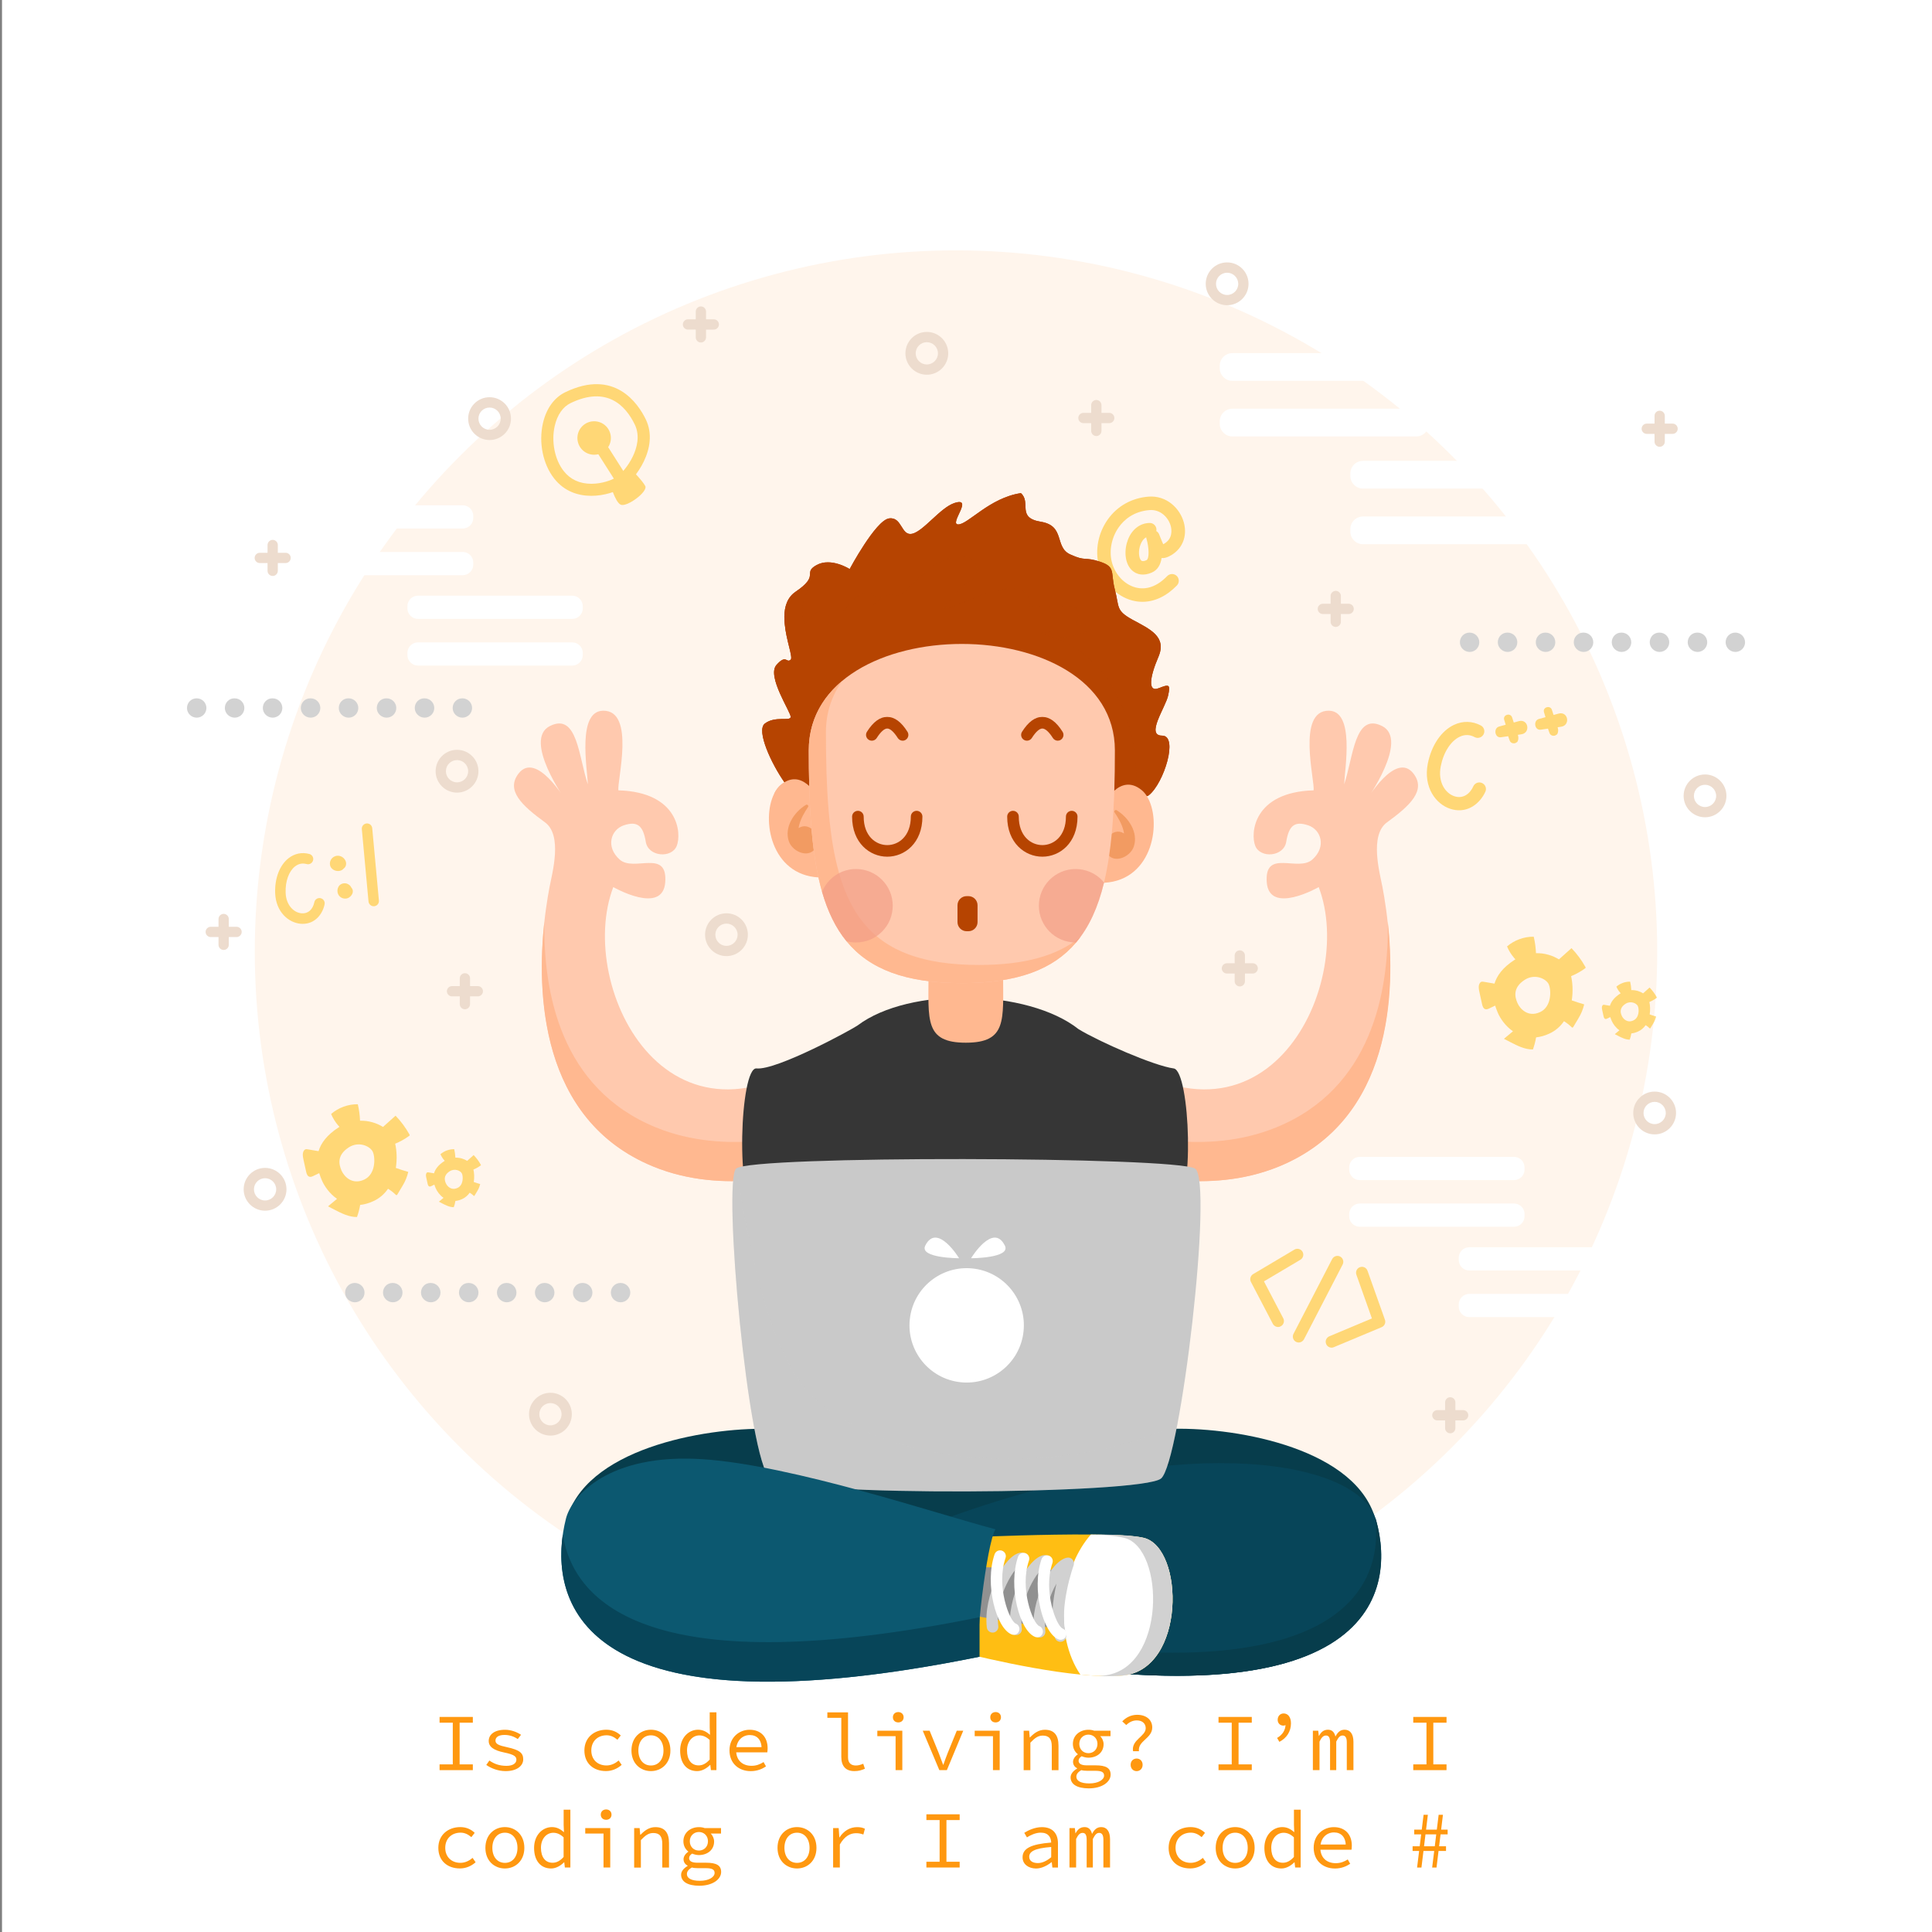 <?xml version="1.0" encoding="utf-8"?>
<!-- Generator: Adobe Illustrator 23.0.1, SVG Export Plug-In . SVG Version: 6.00 Build 0)  -->
<svg version="1.1" xmlns="http://www.w3.org/2000/svg" xmlns:xlink="http://www.w3.org/1999/xlink" x="0px" y="0px"
	 viewBox="0 0 500 500" style="enable-background:new 0 0 500 500;" xml:space="preserve">
<rect x="0" y="0" width="500" height="500" fill="#808080" stroke="none"/>
<style type="text/css">
	.st0{fill:#FFFFFF;}
	.st1{fill:#FFF5EC;}
	.st2{opacity:0.54;}
	.st3{fill:#FFBE13;}
	.st4{fill:#D2D2D2;}
	.st5{fill:#EDDCCE;}
	.st6{fill:#FFC9AE;}
	.st7{fill:#FFB890;}
	.st8{fill:#363636;}
	.st9{fill:#073D4C;}
	.st10{fill:#074559;}
	.st11{fill:#919191;}
	.st12{fill:#D1D1D1;}
	.st13{fill:#C9C9C9;}
	.st14{opacity:0.21;fill:#C9C9C9;}
	.st15{fill:#0C5870;}
	.st16{fill:#B64401;}
	.st17{opacity:0.31;fill:#B64401;}
	.st18{fill:#F29B62;}
	.st19{opacity:0.68;}
	.st20{fill:#F29D86;}
	.st21{fill:#FF9810;}
	.st22{display:none;}
	.st23{display:inline;}
</style>
<g id="BACKGROUND">
	<rect x="0.52" class="st0" width="500" height="500"/>
</g>
<g id="OBJECTS">
	<g>
		
			<ellipse transform="matrix(0.707 -0.707 0.707 0.707 -101.66 247.119)" class="st1" cx="247.47" cy="246.27" rx="181.5" ry="181.5"/>
		<g>
			<g>
				<path class="st0" d="M366.52,98.56h-47.59c-1.8,0-3.26-1.46-3.26-3.26v-0.65c0-1.8,1.46-3.26,3.26-3.26h47.59
					c1.8,0,3.26,1.46,3.26,3.26v0.65C369.79,97.1,368.33,98.56,366.52,98.56z"/>
				<path class="st0" d="M366.52,112.95h-47.59c-1.8,0-3.26-1.46-3.26-3.26v-0.65c0-1.8,1.46-3.26,3.26-3.26h47.59
					c1.8,0,3.26,1.46,3.26,3.26v0.65C369.79,111.49,368.33,112.95,366.52,112.95z"/>
				<path class="st0" d="M400.32,126.44h-47.59c-1.8,0-3.26-1.46-3.26-3.26v-0.65c0-1.8,1.46-3.26,3.26-3.26h47.59
					c1.8,0,3.26,1.46,3.26,3.26v0.65C403.58,124.98,402.12,126.44,400.32,126.44z"/>
				<path class="st0" d="M400.32,140.84h-47.59c-1.8,0-3.26-1.46-3.26-3.26v-0.65c0-1.8,1.46-3.26,3.26-3.26h47.59
					c1.8,0,3.26,1.46,3.26,3.26v0.65C403.58,139.38,402.12,140.84,400.32,140.84z"/>
			</g>
			<g>
				<path class="st0" d="M119.75,136.78H79.83c-1.51,0-2.73-1.22-2.73-2.73v-0.54c0-1.51,1.22-2.74,2.73-2.74h39.92
					c1.51,0,2.73,1.22,2.73,2.74v0.54C122.48,135.56,121.26,136.78,119.75,136.78z"/>
				<path class="st0" d="M119.75,148.86H79.83c-1.51,0-2.73-1.22-2.73-2.73v-0.55c0-1.51,1.22-2.73,2.73-2.73h39.92
					c1.51,0,2.73,1.22,2.73,2.73v0.55C122.48,147.63,121.26,148.86,119.75,148.86z"/>
				<path class="st0" d="M148.09,160.17h-39.91c-1.51,0-2.74-1.22-2.74-2.73v-0.55c0-1.51,1.22-2.73,2.74-2.73h39.91
					c1.51,0,2.73,1.22,2.73,2.73v0.55C150.83,158.95,149.6,160.17,148.09,160.17z"/>
				<path class="st0" d="M148.09,172.25h-39.91c-1.51,0-2.74-1.22-2.74-2.73v-0.54c0-1.51,1.22-2.73,2.74-2.73h39.91
					c1.51,0,2.73,1.22,2.73,2.73v0.54C150.83,171.02,149.6,172.25,148.09,172.25z"/>
			</g>
			<g>
				<path class="st0" d="M391.82,305.41h-39.92c-1.51,0-2.73-1.22-2.73-2.73v-0.55c0-1.51,1.22-2.73,2.73-2.73h39.92
					c1.51,0,2.73,1.22,2.73,2.73v0.55C394.56,304.18,393.33,305.41,391.82,305.41z"/>
				<path class="st0" d="M391.82,317.48h-39.92c-1.51,0-2.73-1.22-2.73-2.74v-0.54c0-1.51,1.22-2.73,2.73-2.73h39.92
					c1.51,0,2.73,1.22,2.73,2.73v0.54C394.56,316.26,393.33,317.48,391.82,317.48z"/>
				<path class="st0" d="M420.17,328.8h-39.92c-1.51,0-2.73-1.22-2.73-2.73v-0.55c0-1.51,1.22-2.73,2.73-2.73h39.92
					c1.51,0,2.73,1.22,2.73,2.73v0.55C422.9,327.57,421.68,328.8,420.17,328.8z"/>
				<path class="st0" d="M420.17,340.87h-39.92c-1.51,0-2.73-1.22-2.73-2.73v-0.55c0-1.51,1.22-2.73,2.73-2.73h39.92
					c1.51,0,2.73,1.22,2.73,2.73v0.55C422.9,339.65,421.68,340.87,420.17,340.87z"/>
			</g>
		</g>
		<g class="st2">
			<g>
				<g>
					<path class="st3" d="M153.04,128.32c-3.36,0-6.96-1.1-9.61-4.47c-2.93-3.71-4.07-9.35-2.91-14.36c0.87-3.78,2.93-6.62,5.8-8
						l0,0c12.72-6.12,18.78,2.87,20.8,7.02c3.59,7.4-2.9,15.74-5.98,17.67C159.48,127.22,156.38,128.32,153.04,128.32z
						 M147.67,104.32c-1.99,0.96-3.45,3.05-4.1,5.88c-0.94,4.06-0.01,8.76,2.32,11.71c1.72,2.19,4.13,3.29,7.16,3.29
						c0.03,0,0.06,0,0.09,0c2.56-0.02,5.02-0.85,6.33-1.67c1.23-0.77,3.12-2.9,4.34-5.48c1-2.11,1.89-5.25,0.48-8.16
						C161.86,104.87,157,99.83,147.67,104.32L147.67,104.32z"/>
				</g>
				<g>
					<path class="st3" d="M157.79,124.86c0,0,1.38,5.17,2.88,5.76c1.66,0.65,7.05-3.39,6.33-4.83c-0.72-1.44-4.17-4.88-4.17-4.88
						L157.79,124.86z"/>
				</g>
				<g>
					<path class="st3" d="M160.41,124.95c-0.52,0-1.03-0.26-1.32-0.73l-6.29-9.88c-0.46-0.73-0.25-1.7,0.48-2.16
						c0.73-0.47,1.7-0.25,2.16,0.48l6.29,9.88c0.46,0.73,0.25,1.7-0.48,2.16C160.99,124.87,160.7,124.95,160.41,124.95z"/>
				</g>
				<g>
					<path class="st3" d="M156.83,110.29c1.69,1.69,1.69,4.44,0,6.13c-1.69,1.69-4.44,1.69-6.13,0c-1.69-1.69-1.69-4.44,0-6.13
						C152.4,108.6,155.14,108.6,156.83,110.29z"/>
				</g>
			</g>
			<g>
				<path class="st3" d="M295.66,155.75c-0.89,0-1.78-0.12-2.66-0.35c-4.1-1.08-7.48-4.65-8.63-9.09c-1.02-3.96-0.15-8.41,2.34-11.9
					c2.45-3.44,6.17-5.53,10.49-5.88c4.73-0.38,8.2,3.07,9.18,6.7c1.01,3.74-0.53,7.19-3.92,8.8c-0.64,0.31-1.26,0.44-1.84,0.4
					c-0.24,1.59-0.94,3.05-2.54,3.75c-1.98,0.87-3.86,0.64-5.17-0.62c-1.96-1.89-1.98-5.43-0.98-7.95c1.04-2.64,3.13-4.23,5.59-4.27
					c0.01,0,0.02,0,0.03,0c0.95,0,1.73,0.76,1.74,1.72c0,0.13-0.01,0.26-0.04,0.38c0.3,0.18,0.56,0.45,0.71,0.8
					c0.21,0.47,0.39,0.94,0.56,1.37c0.16,0.4,0.36,0.91,0.52,1.23c2.63-1.31,2.16-3.92,1.95-4.7c-0.6-2.23-2.69-4.37-5.52-4.13
					c-4.2,0.35-6.63,2.6-7.93,4.43c-1.86,2.62-2.55,6.07-1.8,9c0.83,3.24,3.24,5.82,6.14,6.59c2.79,0.74,5.62-0.28,8.19-2.94
					c0.67-0.69,1.78-0.71,2.47-0.04c0.69,0.67,0.71,1.77,0.04,2.47C301.9,154.29,298.8,155.75,295.66,155.75z M296.63,139.06
					c-0.78,0.41-1.23,1.26-1.45,1.83c-0.66,1.66-0.46,3.56,0.16,4.16c0.25,0.24,0.7,0.22,1.35-0.07c0.8-0.35,0.68-3.34,0.02-5.54
					C296.67,139.31,296.64,139.19,296.63,139.06z"/>
			</g>
			<g>
				<g>
					<path class="st3" d="M376.04,209.52c-0.22-0.05-0.45-0.11-0.68-0.19c-3.79-1.22-7.02-5.61-5.86-11.63
						c0.92-4.74,3.45-8.52,6.77-10.1c2.28-1.08,4.75-1.03,6.97,0.15c0.83,0.44,1.15,1.48,0.7,2.31c-0.45,0.83-1.48,1.15-2.31,0.7
						c-1.27-0.68-2.58-0.71-3.88-0.08c-2.31,1.1-4.19,4.04-4.89,7.66c-0.79,4.07,1.19,6.97,3.55,7.73c2.01,0.65,3.84-0.32,4.89-2.59
						c0.4-0.86,1.41-1.23,2.27-0.83c0.86,0.4,1.23,1.41,0.83,2.27C383.02,207.92,379.94,210.41,376.04,209.52z"/>
				</g>
				<g>
					<path class="st3" d="M393.08,186.63c-0.31,0.08-0.63,0.17-0.94,0.26c-0.13,0.03-0.25,0.07-0.38,0.1
						c-0.14-0.44-0.29-0.88-0.43-1.33c-0.44-1.3-2.47-0.67-2.04,0.64c0.14,0.42,0.26,0.84,0.38,1.26c-0.57,0.16-1.14,0.32-1.71,0.47
						c-1.51,0.42-1.13,3,0.49,2.77c0.62-0.09,1.25-0.18,1.87-0.27c0.12,0.39,0.25,0.79,0.41,1.18c0.28,0.71,1.23,0.85,1.72,0.44
						c0.13-0.06,0.25-0.15,0.32-0.29c0.26-0.58,0.21-1.14,0.05-1.69c0.3-0.04,0.6-0.08,0.87-0.13
						C396.19,189.7,395.55,185.98,393.08,186.63z"/>
				</g>
				<g>
					<path class="st3" d="M403.38,184.67c-0.31,0.08-0.63,0.17-0.94,0.26c-0.13,0.03-0.25,0.07-0.38,0.1
						c-0.14-0.44-0.29-0.88-0.43-1.33c-0.44-1.3-2.47-0.67-2.04,0.64c0.14,0.42,0.26,0.84,0.38,1.26c-0.57,0.16-1.14,0.32-1.71,0.47
						c-1.51,0.42-1.13,3,0.49,2.77c0.62-0.09,1.25-0.18,1.87-0.27c0.12,0.39,0.25,0.79,0.41,1.18c0.28,0.71,1.23,0.85,1.72,0.44
						c0.13-0.06,0.25-0.15,0.32-0.29c0.26-0.58,0.21-1.13,0.05-1.69c0.3-0.04,0.6-0.08,0.87-0.13
						C406.49,187.74,405.85,184.02,403.38,184.67z"/>
				</g>
			</g>
			<g>
				<g>
					<path class="st3" d="M336.11,347.44c-0.24,0-0.48-0.06-0.7-0.17c-0.75-0.39-1.04-1.31-0.66-2.06l10.01-19.36
						c0.39-0.75,1.31-1.04,2.06-0.66c0.75,0.39,1.04,1.31,0.66,2.06l-10.01,19.36C337.19,347.13,336.66,347.44,336.11,347.44z"/>
				</g>
				<g>
					<path class="st3" d="M330.77,343.43c-0.55,0-1.08-0.3-1.36-0.82l-5.67-10.85c-0.38-0.72-0.12-1.61,0.57-2.02l10.68-6.34
						c0.72-0.43,1.66-0.19,2.09,0.53c0.43,0.73,0.19,1.66-0.53,2.09l-9.44,5.6l5,9.56c0.39,0.75,0.1,1.67-0.65,2.06
						C331.25,343.37,331.01,343.43,330.77,343.43z"/>
				</g>
				<g>
					<path class="st3" d="M344.62,348.77c-0.6,0-1.17-0.35-1.41-0.94c-0.33-0.78,0.04-1.67,0.82-2l11.02-4.62l-4.02-11.32
						c-0.28-0.8,0.13-1.67,0.93-1.95c0.8-0.28,1.67,0.13,1.95,0.93l4.51,12.68c0.27,0.76-0.1,1.61-0.85,1.92l-12.35,5.17
						C345.02,348.73,344.82,348.77,344.62,348.77z"/>
				</g>
			</g>
			<g>
				<path class="st3" d="M105.95,293.57c-0.98-1.75-2.18-3.38-3.58-4.83c-1.08,0.97-2.17,1.94-3.25,2.91
					c-1.59-0.99-3.68-1.67-5.94-1.61c-0.06-1.43-0.25-2.86-0.58-4.26c-2.51-0.04-5.01,0.88-6.91,2.51c0.44,1.07,1.05,2.06,1.8,2.94
					c0.12,0.14,0.24,0.27,0.36,0.41c-0.08,0.05-0.17,0.1-0.25,0.15c-3.04,1.97-4.54,4.08-5.16,6.13c-0.92-0.16-1.84-0.33-2.77-0.47
					c-0.22-0.03-0.44-0.07-0.65,0.01c-0.2,0.08-0.35,0.26-0.45,0.45c-0.34,0.67-0.19,1.47-0.03,2.2c0.23,1.03,0.45,2.06,0.68,3.09
					c0.12,0.55,0.32,1.19,0.86,1.34c0.39,0.12,0.8-0.09,1.17-0.28c0.44-0.23,0.9-0.44,1.36-0.65c0.21,0.68,0.46,1.32,0.71,1.9
					c0.67,1.54,2,3.43,3.9,4.75c-0.78,0.65-1.55,1.29-2.33,1.94c0.55,0.29,1.11,0.58,1.66,0.86c1.84,0.95,3.77,1.93,5.84,1.9
					c0.36-1.02,0.64-2.06,0.82-3.13c1.06-0.11,2.19-0.41,3.39-0.96c1.66-0.75,2.9-1.89,3.82-3.22c0.71,0.43,1.37,0.94,1.96,1.52
					c0.07,0.07,0.17,0.15,0.27,0.13c0.09-0.02,0.14-0.1,0.19-0.18c0.44-0.74,0.89-1.48,1.33-2.22c0.74-1.22,1.14-2.23,1.49-3.61
					c-1.1-0.29-2.12-0.66-3.22-1.03c0.36-2.31,0.22-4.59-0.17-6.27c1.28-0.52,2.49-1.2,3.61-2.01c0.05-0.04,0.11-0.08,0.13-0.14
					C106.05,293.76,106,293.65,105.95,293.57z M94.22,305.3c-3.1,1.41-5.17-0.84-5.83-2.35c-0.66-1.51-1.31-3.95,1.88-6.01
					c2.61-1.69,5.54-0.28,6.2,1.13C97.13,299.47,97.32,303.89,94.22,305.3z"/>
				<path class="st3" d="M124.42,301.41c-0.5-0.9-1.12-1.74-1.84-2.48c-0.56,0.5-1.12,1-1.67,1.5c-0.82-0.51-1.89-0.86-3.06-0.83
					c-0.03-0.74-0.13-1.47-0.3-2.19c-1.29-0.02-2.58,0.45-3.56,1.29c0.23,0.55,0.54,1.06,0.93,1.51c0.06,0.07,0.12,0.14,0.18,0.21
					c-0.04,0.03-0.08,0.05-0.13,0.08c-1.56,1.01-2.34,2.1-2.65,3.15c-0.47-0.08-0.95-0.17-1.42-0.24c-0.11-0.02-0.23-0.03-0.33,0.01
					c-0.1,0.04-0.18,0.13-0.23,0.23c-0.18,0.34-0.1,0.75-0.02,1.13c0.12,0.53,0.23,1.06,0.35,1.59c0.06,0.28,0.17,0.61,0.44,0.69
					c0.2,0.06,0.41-0.05,0.6-0.14c0.23-0.12,0.46-0.23,0.7-0.34c0.11,0.35,0.24,0.68,0.37,0.98c0.35,0.79,1.03,1.76,2,2.44
					c-0.4,0.33-0.8,0.66-1.2,1c0.29,0.15,0.57,0.3,0.86,0.44c0.94,0.49,1.94,0.99,3,0.98c0.19-0.52,0.33-1.06,0.42-1.61
					c0.55-0.06,1.13-0.21,1.74-0.49c0.85-0.39,1.49-0.97,1.96-1.65c0.36,0.22,0.71,0.48,1.01,0.78c0.04,0.04,0.09,0.08,0.14,0.07
					c0.05-0.01,0.07-0.05,0.1-0.09c0.23-0.38,0.46-0.76,0.69-1.14c0.38-0.63,0.59-1.14,0.77-1.86c-0.57-0.15-1.09-0.34-1.66-0.53
					c0.19-1.19,0.11-2.36-0.09-3.22c0.66-0.27,1.28-0.62,1.86-1.04c0.03-0.02,0.06-0.04,0.07-0.07
					C124.47,301.51,124.45,301.45,124.42,301.41z M118.39,307.44c-1.59,0.73-2.66-0.43-3-1.21c-0.34-0.77-0.68-2.03,0.97-3.09
					c1.34-0.87,2.85-0.15,3.19,0.58C119.88,304.45,119.98,306.72,118.39,307.44z"/>
			</g>
			<g>
				<path class="st3" d="M410.28,250.21c-0.98-1.75-2.18-3.38-3.58-4.83c-1.08,0.97-2.17,1.94-3.25,2.91
					c-1.59-0.99-3.68-1.67-5.94-1.61c-0.06-1.43-0.25-2.86-0.58-4.26c-2.51-0.04-5.01,0.88-6.91,2.51c0.44,1.07,1.05,2.06,1.8,2.94
					c0.12,0.14,0.24,0.27,0.36,0.41c-0.08,0.05-0.17,0.1-0.25,0.15c-3.04,1.97-4.54,4.08-5.16,6.13c-0.92-0.16-1.84-0.33-2.77-0.47
					c-0.22-0.03-0.44-0.07-0.65,0.01c-0.2,0.08-0.35,0.26-0.45,0.45c-0.34,0.67-0.19,1.47-0.03,2.2c0.23,1.03,0.45,2.06,0.68,3.09
					c0.12,0.55,0.32,1.19,0.86,1.34c0.39,0.11,0.8-0.09,1.17-0.28c0.44-0.23,0.9-0.44,1.36-0.65c0.21,0.68,0.46,1.32,0.71,1.9
					c0.67,1.54,2,3.43,3.9,4.75c-0.78,0.65-1.55,1.29-2.33,1.94c0.55,0.29,1.11,0.58,1.66,0.86c1.84,0.95,3.77,1.93,5.84,1.9
					c0.36-1.02,0.64-2.06,0.82-3.13c1.06-0.11,2.19-0.41,3.39-0.96c1.66-0.75,2.9-1.89,3.82-3.22c0.71,0.43,1.37,0.94,1.96,1.52
					c0.07,0.07,0.17,0.15,0.27,0.13c0.09-0.02,0.14-0.1,0.19-0.18c0.44-0.74,0.89-1.48,1.33-2.22c0.73-1.22,1.14-2.23,1.49-3.61
					c-1.1-0.29-2.12-0.66-3.22-1.03c0.36-2.31,0.22-4.59-0.17-6.27c1.28-0.52,2.49-1.2,3.61-2.01c0.05-0.04,0.11-0.08,0.13-0.14
					C410.38,250.4,410.33,250.3,410.28,250.21z M398.55,261.94c-3.1,1.41-5.17-0.84-5.83-2.35c-0.66-1.51-1.31-3.95,1.88-6.01
					c2.61-1.69,5.54-0.28,6.2,1.13C401.46,256.12,401.65,260.53,398.55,261.94z"/>
				<path class="st3" d="M428.75,258.05c-0.5-0.9-1.12-1.74-1.84-2.48c-0.56,0.5-1.12,1-1.67,1.5c-0.82-0.51-1.89-0.86-3.06-0.83
					c-0.03-0.74-0.13-1.47-0.3-2.19c-1.29-0.02-2.58,0.45-3.56,1.29c0.23,0.55,0.54,1.06,0.93,1.51c0.06,0.07,0.12,0.14,0.18,0.21
					c-0.04,0.03-0.08,0.05-0.13,0.08c-1.56,1.01-2.34,2.1-2.65,3.15c-0.47-0.08-0.95-0.17-1.42-0.24c-0.11-0.02-0.23-0.03-0.33,0.01
					c-0.1,0.04-0.18,0.13-0.23,0.23c-0.18,0.34-0.1,0.75-0.02,1.13c0.12,0.53,0.23,1.06,0.35,1.59c0.06,0.28,0.17,0.61,0.44,0.69
					c0.2,0.06,0.41-0.05,0.6-0.14c0.23-0.12,0.46-0.23,0.7-0.34c0.11,0.35,0.24,0.68,0.37,0.98c0.35,0.79,1.03,1.76,2,2.44
					c-0.4,0.33-0.8,0.66-1.2,1c0.29,0.15,0.57,0.3,0.86,0.44c0.94,0.49,1.94,0.99,3,0.98c0.19-0.52,0.33-1.06,0.42-1.61
					c0.55-0.06,1.13-0.21,1.74-0.49c0.85-0.39,1.49-0.97,1.96-1.65c0.36,0.22,0.71,0.48,1.01,0.78c0.04,0.04,0.09,0.08,0.14,0.07
					c0.05-0.01,0.07-0.05,0.1-0.09c0.23-0.38,0.46-0.76,0.69-1.14c0.38-0.63,0.59-1.14,0.77-1.86c-0.57-0.15-1.09-0.34-1.66-0.53
					c0.19-1.19,0.11-2.36-0.09-3.22c0.66-0.27,1.28-0.62,1.86-1.04c0.03-0.02,0.06-0.04,0.07-0.07
					C428.8,258.15,428.78,258.1,428.75,258.05z M422.71,264.09c-1.59,0.73-2.66-0.43-3-1.21c-0.34-0.77-0.68-2.03,0.97-3.09
					c1.34-0.87,2.85-0.15,3.19,0.58C424.21,261.09,424.31,263.36,422.71,264.09z"/>
			</g>
			<g>
				<g>
					<g>
						<path class="st3" d="M78.35,239.09c-0.18,0-0.37-0.01-0.56-0.02c-3.15-0.28-6.41-3.1-6.58-7.95c-0.13-3.82,1.16-7.19,3.45-9
							c1.57-1.24,3.49-1.63,5.41-1.11c0.72,0.2,1.15,0.94,0.95,1.66c-0.2,0.72-0.94,1.15-1.66,0.95c-1.1-0.3-2.12-0.09-3.02,0.62
							c-1.59,1.26-2.52,3.86-2.42,6.78c0.11,3.28,2.15,5.17,4.11,5.34c1.67,0.15,2.91-0.93,3.32-2.87c0.15-0.73,0.87-1.2,1.61-1.04
							c0.73,0.15,1.2,0.87,1.04,1.61C83.46,236.62,81.52,239.09,78.35,239.09z"/>
					</g>
					<g>
						<path class="st3" d="M87.82,221.5c-1.43-0.25-2.65,0.91-2.41,2.36c0.22,1.32,1.91,1.93,3.03,1.34c0.19-0.1,0.36-0.25,0.5-0.42
							c0.26-0.18,0.46-0.44,0.56-0.77C89.87,222.89,88.92,221.69,87.82,221.5z"/>
					</g>
					<g>
						<g>
							<polygon class="st3" points="89.29,230.2 89.29,230.2 89.29,230.2 							"/>
						</g>
						<g>
							<path class="st3" d="M91.25,230.25c-0.07-0.22-0.18-0.4-0.33-0.55c-0.26-0.59-0.83-1-1.47-1.09
								c-0.72-0.1-1.46,0.21-1.84,0.85c-0.34,0.58-0.38,1.28-0.12,1.9c0.36,0.85,1.23,1.3,2.14,1.18
								C90.6,232.41,91.59,231.26,91.25,230.25z"/>
						</g>
					</g>
				</g>
				<g>
					<path class="st3" d="M96.72,234.54c-0.69,0-1.28-0.53-1.35-1.23l-1.73-18.73c-0.07-0.74,0.48-1.4,1.22-1.47
						c0.75-0.07,1.4,0.48,1.47,1.22l1.73,18.73c0.07,0.75-0.48,1.4-1.22,1.47C96.81,234.54,96.77,234.54,96.72,234.54z"/>
				</g>
			</g>
		</g>
		<g>
			<g>
				<g>
					<path class="st4" d="M91.84,337.03c-1.38,0-2.53-1.12-2.53-2.5c0-1.38,1.09-2.5,2.48-2.5h0.05c1.38,0,2.5,1.12,2.5,2.5
						C94.34,335.91,93.22,337.03,91.84,337.03z"/>
				</g>
				<g>
					<path class="st4" d="M150.82,337.03c-1.38,0-2.55-1.12-2.55-2.5c0-1.38,1.07-2.5,2.45-2.5h0.1c1.38,0,2.5,1.12,2.5,2.5
						C153.32,335.91,152.2,337.03,150.82,337.03z M140.99,337.03c-1.38,0-2.55-1.12-2.55-2.5c0-1.38,1.07-2.5,2.45-2.5h0.1
						c1.38,0,2.5,1.12,2.5,2.5C143.49,335.91,142.37,337.03,140.99,337.03z M131.16,337.03c-1.38,0-2.55-1.12-2.55-2.5
						c0-1.38,1.07-2.5,2.45-2.5h0.1c1.38,0,2.5,1.12,2.5,2.5C133.66,335.91,132.54,337.03,131.16,337.03z M121.33,337.03
						c-1.38,0-2.55-1.12-2.55-2.5c0-1.38,1.07-2.5,2.45-2.5h0.1c1.38,0,2.5,1.12,2.5,2.5C123.83,335.91,122.71,337.03,121.33,337.03
						z M111.5,337.03c-1.38,0-2.55-1.12-2.55-2.5c0-1.38,1.07-2.5,2.45-2.5h0.1c1.38,0,2.5,1.12,2.5,2.5
						C114,335.91,112.88,337.03,111.5,337.03z M101.67,337.03c-1.38,0-2.55-1.12-2.55-2.5c0-1.38,1.07-2.5,2.45-2.5h0.1
						c1.38,0,2.5,1.12,2.5,2.5C104.17,335.91,103.05,337.03,101.67,337.03z"/>
				</g>
				<g>
					<path class="st4" d="M160.61,337.03c-1.38,0-2.52-1.12-2.52-2.5c0-1.38,1.09-2.5,2.48-2.5h0.05c1.38,0,2.5,1.12,2.5,2.5
						C163.11,335.91,161.99,337.03,160.61,337.03z"/>
				</g>
			</g>
			<g>
				<g>
					<path class="st4" d="M380.35,168.72c-1.38,0-2.53-1.12-2.53-2.5c0-1.38,1.09-2.5,2.47-2.5h0.05c1.38,0,2.5,1.12,2.5,2.5
						C382.85,167.6,381.73,168.72,380.35,168.72z"/>
				</g>
				<g>
					<path class="st4" d="M439.33,168.72c-1.38,0-2.55-1.12-2.55-2.5c0-1.38,1.07-2.5,2.45-2.5h0.1c1.38,0,2.5,1.12,2.5,2.5
						C441.83,167.6,440.71,168.72,439.33,168.72z M429.5,168.72c-1.38,0-2.55-1.12-2.55-2.5c0-1.38,1.07-2.5,2.45-2.5h0.1
						c1.38,0,2.5,1.12,2.5,2.5C432,167.6,430.88,168.72,429.5,168.72z M419.67,168.72c-1.38,0-2.55-1.12-2.55-2.5
						c0-1.38,1.07-2.5,2.45-2.5h0.1c1.38,0,2.5,1.12,2.5,2.5C422.17,167.6,421.05,168.72,419.67,168.72z M409.84,168.72
						c-1.38,0-2.55-1.12-2.55-2.5c0-1.38,1.07-2.5,2.45-2.5h0.1c1.38,0,2.5,1.12,2.5,2.5C412.34,167.6,411.22,168.72,409.84,168.72z
						 M400.01,168.72c-1.38,0-2.55-1.12-2.55-2.5c0-1.38,1.07-2.5,2.45-2.5h0.1c1.38,0,2.5,1.12,2.5,2.5
						C402.51,167.6,401.39,168.72,400.01,168.72z M390.18,168.72c-1.38,0-2.55-1.12-2.55-2.5c0-1.38,1.07-2.5,2.45-2.5h0.1
						c1.38,0,2.5,1.12,2.5,2.5C392.68,167.6,391.56,168.72,390.18,168.72z"/>
				</g>
				<g>
					<path class="st4" d="M449.12,168.72c-1.38,0-2.53-1.12-2.53-2.5c0-1.38,1.09-2.5,2.48-2.5h0.05c1.38,0,2.5,1.12,2.5,2.5
						C451.62,167.6,450.5,168.72,449.12,168.72z"/>
				</g>
			</g>
			<g>
				<g>
					<path class="st4" d="M50.91,185.73c-1.38,0-2.52-1.12-2.52-2.5c0-1.38,1.09-2.5,2.48-2.5h0.05c1.38,0,2.5,1.12,2.5,2.5
						C53.41,184.61,52.29,185.73,50.91,185.73z"/>
				</g>
				<g>
					<path class="st4" d="M109.89,185.73c-1.38,0-2.55-1.12-2.55-2.5c0-1.38,1.07-2.5,2.45-2.5h0.1c1.38,0,2.5,1.12,2.5,2.5
						C112.39,184.61,111.27,185.73,109.89,185.73z M100.06,185.73c-1.38,0-2.55-1.12-2.55-2.5c0-1.38,1.07-2.5,2.45-2.5h0.1
						c1.38,0,2.5,1.12,2.5,2.5C102.56,184.61,101.44,185.73,100.06,185.73z M90.23,185.73c-1.38,0-2.55-1.12-2.55-2.5
						c0-1.38,1.07-2.5,2.45-2.5h0.1c1.38,0,2.5,1.12,2.5,2.5C92.73,184.61,91.61,185.73,90.23,185.73z M80.4,185.73
						c-1.38,0-2.55-1.12-2.55-2.5c0-1.38,1.07-2.5,2.45-2.5h0.1c1.38,0,2.5,1.12,2.5,2.5C82.9,184.61,81.78,185.73,80.4,185.73z
						 M70.57,185.73c-1.38,0-2.55-1.12-2.55-2.5c0-1.38,1.07-2.5,2.45-2.5h0.1c1.38,0,2.5,1.12,2.5,2.5
						C73.07,184.61,71.95,185.73,70.57,185.73z M60.74,185.73c-1.38,0-2.55-1.12-2.55-2.5c0-1.38,1.07-2.5,2.45-2.5h0.1
						c1.38,0,2.5,1.12,2.5,2.5C63.24,184.61,62.12,185.73,60.74,185.73z"/>
				</g>
				<g>
					<path class="st4" d="M119.67,185.73c-1.38,0-2.52-1.12-2.52-2.5c0-1.38,1.09-2.5,2.48-2.5h0.05c1.38,0,2.5,1.12,2.5,2.5
						C122.17,184.61,121.05,185.73,119.67,185.73z"/>
				</g>
			</g>
		</g>
		<g>
			<g>
				<path class="st5" d="M441.26,211.51c-3.05,0-5.54-2.48-5.54-5.54c0-3.05,2.48-5.54,5.54-5.54c3.05,0,5.54,2.48,5.54,5.54
					C446.79,209.03,444.31,211.51,441.26,211.51z M441.26,203.1c-1.59,0-2.88,1.29-2.88,2.88c0,1.59,1.29,2.88,2.88,2.88
					c1.59,0,2.88-1.29,2.88-2.88C444.13,204.39,442.84,203.1,441.26,203.1z"/>
			</g>
			<g>
				<path class="st5" d="M317.58,78.99c-3.05,0-5.54-2.48-5.54-5.54s2.48-5.54,5.54-5.54c3.05,0,5.54,2.48,5.54,5.54
					S320.63,78.99,317.58,78.99z M317.58,70.58c-1.59,0-2.88,1.29-2.88,2.88c0,1.59,1.29,2.88,2.88,2.88c1.59,0,2.88-1.29,2.88-2.88
					C320.45,71.87,319.16,70.58,317.58,70.58z"/>
			</g>
			<g>
				<path class="st5" d="M239.86,96.98c-3.05,0-5.54-2.48-5.54-5.54c0-3.05,2.48-5.54,5.54-5.54c3.05,0,5.54,2.48,5.54,5.54
					C245.4,94.49,242.92,96.98,239.86,96.98z M239.86,88.56c-1.59,0-2.88,1.29-2.88,2.88c0,1.59,1.29,2.88,2.88,2.88
					c1.59,0,2.88-1.29,2.88-2.88C242.74,89.85,241.45,88.56,239.86,88.56z"/>
			</g>
			<g>
				<path class="st5" d="M126.7,113.88c-3.05,0-5.54-2.48-5.54-5.54c0-3.05,2.48-5.54,5.54-5.54c3.05,0,5.54,2.48,5.54,5.54
					C132.24,111.4,129.75,113.88,126.7,113.88z M126.7,105.47c-1.59,0-2.88,1.29-2.88,2.88c0,1.59,1.29,2.88,2.88,2.88
					c1.59,0,2.88-1.29,2.88-2.88C129.58,106.76,128.29,105.47,126.7,105.47z"/>
			</g>
			<g>
				<path class="st5" d="M68.6,313.33c-3.05,0-5.54-2.48-5.54-5.54c0-3.05,2.48-5.54,5.54-5.54c3.05,0,5.54,2.48,5.54,5.54
					C74.14,310.85,71.65,313.33,68.6,313.33z M68.6,304.92c-1.59,0-2.88,1.29-2.88,2.88c0,1.59,1.29,2.88,2.88,2.88
					c1.59,0,2.88-1.29,2.88-2.88C71.48,306.21,70.19,304.92,68.6,304.92z"/>
			</g>
			<g>
				<path class="st5" d="M142.45,371.53c-3.05,0-5.54-2.48-5.54-5.54c0-3.05,2.48-5.54,5.54-5.54c3.05,0,5.54,2.48,5.54,5.54
					C147.99,369.05,145.51,371.53,142.45,371.53z M142.45,363.12c-1.59,0-2.88,1.29-2.88,2.88c0,1.59,1.29,2.88,2.88,2.88
					c1.59,0,2.88-1.29,2.88-2.88C145.33,364.41,144.04,363.12,142.45,363.12z"/>
			</g>
			<g>
				<path class="st5" d="M428.22,293.58c-3.05,0-5.54-2.48-5.54-5.54c0-3.05,2.48-5.54,5.54-5.54c3.05,0,5.54,2.48,5.54,5.54
					C433.75,291.09,431.27,293.58,428.22,293.58z M428.22,285.16c-1.59,0-2.88,1.29-2.88,2.88c0,1.59,1.29,2.88,2.88,2.88
					c1.59,0,2.88-1.29,2.88-2.88C431.09,286.45,429.8,285.16,428.22,285.16z"/>
			</g>
			<g>
				<path class="st5" d="M188.01,247.44c-3.05,0-5.54-2.48-5.54-5.54c0-3.05,2.48-5.54,5.54-5.54c3.05,0,5.54,2.48,5.54,5.54
					C193.55,244.96,191.06,247.44,188.01,247.44z M188.01,239.03c-1.59,0-2.88,1.29-2.88,2.88c0,1.59,1.29,2.88,2.88,2.88
					c1.59,0,2.88-1.29,2.88-2.88C190.89,240.32,189.59,239.03,188.01,239.03z"/>
			</g>
			<g>
				<path class="st5" d="M118.28,205.13c-3.05,0-5.54-2.48-5.54-5.54c0-3.05,2.48-5.54,5.54-5.54c3.05,0,5.54,2.48,5.54,5.54
					C123.82,202.64,121.33,205.13,118.28,205.13z M118.28,196.71c-1.59,0-2.88,1.29-2.88,2.88c0,1.59,1.29,2.88,2.88,2.88
					c1.59,0,2.88-1.29,2.88-2.88C121.16,198,119.87,196.71,118.28,196.71z"/>
			</g>
			<path class="st5" d="M184.73,82.64h-2.01v-2.01c0-0.73-0.6-1.33-1.33-1.33c-0.73,0-1.33,0.6-1.33,1.33v2.01h-2.01
				c-0.73,0-1.33,0.6-1.33,1.33c0,0.73,0.6,1.33,1.33,1.33h2.01v2.01c0,0.73,0.6,1.33,1.33,1.33c0.73,0,1.33-0.6,1.33-1.33V85.3
				h2.01c0.73,0,1.33-0.6,1.33-1.33C186.06,83.23,185.46,82.64,184.73,82.64z"/>
			<path class="st5" d="M61.22,239.85h-2.01v-2.01c0-0.73-0.6-1.33-1.33-1.33c-0.73,0-1.33,0.6-1.33,1.33v2.01h-2.01
				c-0.73,0-1.33,0.6-1.33,1.33c0,0.73,0.6,1.33,1.33,1.33h2.01v2.01c0,0.73,0.6,1.33,1.33,1.33c0.73,0,1.33-0.6,1.33-1.33v-2.01
				h2.01c0.73,0,1.33-0.6,1.33-1.33C62.55,240.45,61.95,239.85,61.22,239.85z"/>
			<path class="st5" d="M378.66,364.94h-2.01v-2.01c0-0.73-0.6-1.33-1.33-1.33c-0.73,0-1.33,0.6-1.33,1.33v2.01h-2.01
				c-0.73,0-1.33,0.6-1.33,1.33c0,0.73,0.6,1.33,1.33,1.33h2.01v2.01c0,0.73,0.6,1.33,1.33,1.33c0.73,0,1.33-0.6,1.33-1.33v-2.01
				h2.01c0.73,0,1.33-0.6,1.33-1.33C379.99,365.53,379.39,364.94,378.66,364.94z"/>
			<path class="st5" d="M324.2,249.29h-2.01v-2.01c0-0.73-0.6-1.33-1.33-1.33s-1.33,0.6-1.33,1.33v2.01h-2.01
				c-0.73,0-1.33,0.6-1.33,1.33c0,0.73,0.6,1.33,1.33,1.33h2.01v2.01c0,0.73,0.6,1.33,1.33,1.33s1.33-0.6,1.33-1.33v-2.01h2.01
				c0.73,0,1.33-0.6,1.33-1.33C325.53,249.88,324.94,249.29,324.2,249.29z"/>
			<path class="st5" d="M123.66,255.2h-2.01v-2.01c0-0.73-0.6-1.33-1.33-1.33c-0.73,0-1.33,0.6-1.33,1.33v2.01h-2.01
				c-0.73,0-1.33,0.6-1.33,1.33c0,0.73,0.6,1.33,1.33,1.33h2.01v2.01c0,0.73,0.6,1.33,1.33,1.33c0.73,0,1.33-0.6,1.33-1.33v-2.01
				h2.01c0.73,0,1.33-0.6,1.33-1.33C124.99,255.79,124.39,255.2,123.66,255.2z"/>
			<path class="st5" d="M73.91,143.06H71.9v-2.01c0-0.73-0.6-1.33-1.33-1.33c-0.73,0-1.33,0.6-1.33,1.33v2.01h-2.01
				c-0.73,0-1.33,0.6-1.33,1.33c0,0.73,0.6,1.33,1.33,1.33h2.01v2.01c0,0.73,0.6,1.33,1.33,1.33c0.73,0,1.33-0.6,1.33-1.33v-2.01
				h2.01c0.73,0,1.33-0.6,1.33-1.33C75.24,143.65,74.64,143.06,73.91,143.06z"/>
			<path class="st5" d="M287.07,106.85h-2.01v-2.01c0-0.73-0.6-1.33-1.33-1.33s-1.33,0.6-1.33,1.33v2.01h-2.01
				c-0.73,0-1.33,0.6-1.33,1.33s0.6,1.33,1.33,1.33h2.01v2.01c0,0.73,0.6,1.33,1.33,1.33s1.33-0.6,1.33-1.33v-2.01h2.01
				c0.73,0,1.33-0.6,1.33-1.33S287.81,106.85,287.07,106.85z"/>
			<path class="st5" d="M349.03,156.25h-2.01v-2.01c0-0.73-0.6-1.33-1.33-1.33c-0.73,0-1.33,0.6-1.33,1.33v2.01h-2.01
				c-0.73,0-1.33,0.6-1.33,1.33c0,0.73,0.6,1.33,1.33,1.33h2.01v2.01c0,0.73,0.6,1.33,1.33,1.33c0.73,0,1.33-0.6,1.33-1.33v-2.01
				h2.01c0.73,0,1.33-0.6,1.33-1.33C350.36,156.85,349.77,156.25,349.03,156.25z"/>
			<path class="st5" d="M432.86,109.63h-2.01v-2.01c0-0.73-0.6-1.33-1.33-1.33c-0.73,0-1.33,0.6-1.33,1.33v2.01h-2.01
				c-0.73,0-1.33,0.6-1.33,1.33s0.6,1.33,1.33,1.33h2.01v2.01c0,0.73,0.6,1.33,1.33,1.33c0.73,0,1.33-0.6,1.33-1.33v-2.01h2.01
				c0.73,0,1.33-0.6,1.33-1.33S433.6,109.63,432.86,109.63z"/>
		</g>
		<g>
			<path class="st6" d="M217.78,268.78c-44.06,37.04-68.98-13.23-59.06-39.2c0,0,12.85,7.37,13.45-1.31
				c0.59-8.68-8.09-2.53-11.79-5.81c-3.71-3.28-2.31-7.76,1.1-8.88c3.41-1.12,4.95,0,5.65,4.29c0.63,3.86,6.66,4.34,8,1.07
				c1.33-3.26,0.49-13.95-15.08-14.4c-0.44-2.22,4.51-20.72-3.96-20.61c-6.76,0.09-4.11,14.89-3.96,19.04
				c-2.37-6.97-2.68-18.64-9.8-15.08c-7.12,3.56,4.07,19.26,4.07,19.26s-7.63-12.93-12.22-6.93c-3.3,4.32,0.88,8.26,6.85,12.59
				c4.62,3.35,1.88,13.12,1.19,16.76c-2.22,11.67-8.97,57.64,26.84,72.32c18.68,7.66,38.08,1.33,38.08,1.33L217.78,268.78z"/>
			<path class="st7" d="M217.78,268.78l-10.66,34.46c0,0-19.39,6.32-38.07-1.34c-29.56-12.11-30.13-45.53-28.17-63.4
				c-0.29,18.35,4.23,43.18,28.82,53.25c18.68,7.66,38.08,1.34,38.08,1.34l6.7-21.67C215.56,270.6,216.67,269.72,217.78,268.78z"/>
			<path class="st6" d="M282.22,268.78c44.06,37.04,68.98-13.23,59.06-39.2c0,0-12.85,7.37-13.45-1.31
				c-0.59-8.68,8.09-2.53,11.79-5.81c3.71-3.28,2.31-7.76-1.1-8.88c-3.41-1.12-4.95,0-5.65,4.29c-0.63,3.86-6.66,4.34-8,1.07
				c-1.33-3.26-0.49-13.95,15.08-14.4c0.44-2.22-4.51-20.72,3.96-20.61c6.76,0.09,4.11,14.89,3.96,19.04
				c2.37-6.97,2.68-18.64,9.8-15.08c7.12,3.56-4.07,19.26-4.07,19.26s7.63-12.93,12.22-6.93c3.3,4.32-0.88,8.26-6.85,12.59
				c-4.62,3.35-1.88,13.12-1.19,16.76c2.22,11.67,8.97,57.64-26.84,72.32c-18.68,7.66-38.08,1.33-38.08,1.33L282.22,268.78z"/>
			<path class="st7" d="M282.26,268.78l10.66,34.46c0,0,19.39,6.32,38.07-1.34c29.56-12.11,30.13-45.53,28.17-63.4
				c0.29,18.35-4.23,43.18-28.82,53.25c-18.68,7.66-38.08,1.34-38.08,1.34l-6.7-21.67C284.48,270.6,283.37,269.72,282.26,268.78z"/>
			<path class="st8" d="M303.75,276.51c-5.16-0.7-19.3-6.92-24.63-10.17c-13.15-10.39-43.77-11.05-57.14-0.98
				c-1.24,0.93-20.94,11.68-26.2,11.15c-4.27-0.43-5.58,35.11,0,36.66c2.03,0.56,3.96,0.95,5.59,1.23
				c-0.73,23.29-1.37,59.34,2.78,63.99c5.04,5.65,86.56,5.65,91.6,0c4.17-4.68,3.36-40.81,2.57-64.02c1.6-0.27,3.47-0.66,5.43-1.2
				C309.34,311.63,308.01,277.09,303.75,276.51z"/>
			<path class="st7" d="M259.6,252.17H240.3c0,11.79-1.08,17.68,9.65,17.68C260.68,269.85,259.6,263.96,259.6,252.17z"/>
			<path class="st9" d="M356.13,393.78c-4.58-18.78-35.6-24.32-52.28-24.01H198.76c-16.69-0.31-47.7,5.23-52.28,24.01
				c-4.53,18.57,0.8,54.01,104.83,33.93C355.34,447.79,360.66,412.36,356.13,393.78z"/>
			<path class="st10" d="M356.13,393.43c5.34,19.02-0.9,55.27-108.3,33.54c0,0,3.18-20.49-1.71-34.47
				C308.56,370.05,351.88,378.27,356.13,393.43z"/>
			<path class="st9" d="M247.83,426.97c0,0,0.34-2.17,0.63-5.58c96.42,19.1,109.88-9.23,107.44-28.68c0.09,0.24,0.17,0.48,0.24,0.72
				C361.48,412.45,355.24,448.71,247.83,426.97z"/>
			<g>
				<path class="st3" d="M290.63,433.62c-3.1,0.3-6.91,0.16-11.03-0.24c-15.6-1.53-35.37-6.91-35.37-6.91l10.89-28.79
					c0,0,15.06-0.65,27.19-0.55c6.02,0.05,11.32,0.29,13.71,0.88C306.54,400.6,306.9,432.03,290.63,433.62z"/>
				<path class="st11" d="M254.92,405.59c0.4,0.04,24.39,0.8,23.68,1.14c-0.71,0.34-1.62,15.25-1.62,15.25s-24.29-3.4-24.04-3.79
					C253.2,417.8,254.92,405.59,254.92,405.59z"/>
				<path class="st0" d="M290.63,433.62c-3.1,0.3-6.91,0.16-11.03-0.24c-3.29-4.81-4.96-11.85-4.16-19.44
					c0.72-6.8,3.31-12.75,6.88-16.81c6.02,0.05,11.32,0.29,13.71,0.88C306.54,400.6,306.9,432.03,290.63,433.62z"/>
				<path class="st12" d="M290.63,433.62c-1.86,0.19-3.98,0.2-6.27,0.11c0.43-0.03,0.84-0.06,1.23-0.1
					c16.28-1.57,15.91-33.01,5.4-35.62c-2.54-0.63-6.49-0.88-8.67-0.88c4.82,0,10.53,0.09,13.71,0.87
					C306.54,400.6,306.9,432.03,290.63,433.62z"/>
				<g>
					<g>
						<path class="st12" d="M274.44,424.9c-0.65,0-1.26-0.43-1.44-1.09c-1.24-4.39-0.51-9.9,0.41-13.98
							c-1.79,3.14-3.41,7.82-2.88,12.29c0.1,0.82-0.49,1.57-1.31,1.66c-0.83,0.11-1.57-0.49-1.67-1.31
							c-0.96-8.13,4.41-18.64,8.64-19.35c0.52-0.09,1.06,0.11,1.4,0.52c0.34,0.41,0.44,0.97,0.26,1.47
							c-0.04,0.11-3.91,10.98-1.96,17.88c0.23,0.8-0.24,1.63-1.04,1.85C274.71,424.88,274.57,424.9,274.44,424.9z"/>
					</g>
					<g>
						<path class="st12" d="M262.95,423.15c-0.75,0-1.4-0.56-1.49-1.32c-0.96-8.13,4.41-18.64,8.64-19.35
							c0.81-0.14,1.59,0.41,1.73,1.23c0.14,0.82-0.41,1.59-1.23,1.73c-1.77,0.3-7.06,8.46-6.16,16.04c0.1,0.82-0.49,1.57-1.31,1.67
							C263.07,423.15,263.01,423.15,262.95,423.15z"/>
					</g>
					<g>
						<path class="st12" d="M256.88,422.51c-0.75,0-1.4-0.56-1.49-1.32c-0.96-8.13,4.41-18.64,8.64-19.35
							c0.82-0.14,1.59,0.41,1.73,1.23c0.14,0.82-0.41,1.59-1.23,1.73c-1.77,0.3-7.06,8.46-6.17,16.04c0.1,0.82-0.49,1.57-1.31,1.67
							C257,422.5,256.94,422.51,256.88,422.51z"/>
					</g>
				</g>
				<g>
					<g>
						<path class="st0" d="M274.49,424.38c-0.19,0-0.37-0.03-0.56-0.11c-3.99-1.59-7.03-12.99-4.39-20.74
							c0.27-0.78,1.12-1.21,1.9-0.93c0.78,0.27,1.2,1.12,0.93,1.9c-2.47,7.22,0.99,16.31,2.66,16.98c0.77,0.31,1.14,1.18,0.84,1.95
							C275.65,424.02,275.09,424.38,274.49,424.38z"/>
					</g>
					<g>
						<path class="st0" d="M268.42,423.73c-0.19,0-0.37-0.03-0.56-0.11c-3.99-1.59-7.03-12.99-4.39-20.74
							c0.27-0.78,1.12-1.2,1.9-0.93c0.78,0.27,1.2,1.12,0.93,1.9c-2.47,7.22,0.99,16.31,2.66,16.98c0.77,0.31,1.14,1.18,0.84,1.95
							C269.58,423.37,269.02,423.73,268.42,423.73z"/>
					</g>
					<g>
						<path class="st0" d="M262.35,423.09c-0.19,0-0.37-0.03-0.56-0.11c-3.99-1.59-7.03-12.99-4.39-20.74
							c0.27-0.78,1.12-1.2,1.9-0.93c0.78,0.27,1.2,1.12,0.93,1.9c-2.47,7.22,0.99,16.31,2.66,16.98c0.77,0.31,1.14,1.18,0.84,1.95
							C263.51,422.73,262.94,423.09,262.35,423.09z"/>
					</g>
				</g>
			</g>
			<path class="st13" d="M300.47,382.64c-5.08,4.14-95.39,4.76-101.16,0c-5.77-4.76-12.27-76.74-8.81-80.2
				c3.46-3.46,114-3.14,118.79,0C314.08,305.58,305.55,378.5,300.47,382.64z"/>
			<path class="st14" d="M304.77,368.29c-1.47,7.74-2.99,13.29-4.29,14.35c-5.08,4.14-95.39,4.76-101.16,0
				c-5.77-4.75-12.27-76.74-8.82-80.2c0.48-0.47,5.6,46.8,20.39,59.6C236.78,384.43,286.53,378.91,304.77,368.29z"/>
			<g>
				
					<ellipse transform="matrix(0.155 -0.988 0.988 0.155 -127.449 536.96)" class="st0" cx="250.12" cy="342.97" rx="14.8" ry="14.8"/>
				<path class="st0" d="M248.21,325.63c0,0-5.7-9.38-8.75-3.27C237.84,325.63,248.21,325.63,248.21,325.63z"/>
				<path class="st0" d="M251.31,325.63c0,0,5.7-9.38,8.75-3.27C261.68,325.63,251.31,325.63,251.31,325.63z"/>
			</g>
			<path class="st15" d="M181.79,377.64c23.23,1.49,60.98,14.26,75.83,18.14c-2.23,3.51-5.62,31.53-4.11,32.98
				c-108.32,21.97-111.64-17.63-107.03-35.78C147.94,387.26,157.32,376.06,181.79,377.64z"/>
			<path class="st10" d="M253.51,428.76c-100.65,20.41-110.64-12.33-107.86-31.63c2.89,18.33,23.64,38.47,107.86,21.4V428.76z"/>
			<g>
				<path class="st16" d="M297.3,205.82c-0.1,0.08-0.27,0.16-0.49,0.23c-0.79,0.26-2.3,0.45-4.38,0.59
					c-0.49,0.03-1.02,0.06-1.58,0.08c-0.08,0.01-0.16,0.01-0.24,0.01c-0.41,0.02-0.83,0.04-1.27,0.05
					c-0.33,0.02-0.68,0.03-1.04,0.04c-0.59,0.02-1.21,0.03-1.85,0.04c-18.37,0.36-55.01-1.13-72.33-1.91
					c-0.32-0.01-0.63-0.03-0.93-0.04c-0.91-0.04-1.76-0.08-2.54-0.11c-0.42-0.02-0.81-0.04-1.19-0.06
					c-3.06-0.14-4.83-0.23-4.83-0.23c-0.51-0.55-1.06-1.25-1.62-2.06c-3.41-4.84-7.35-13.41-5.08-15.18
					c2.65-2.07,6.62-0.51,6.7-1.72c0.09-1.21-6.25-10.52-3.69-13.45c2.57-2.93,2.57-0.34,3.69-1.38c0.65-0.6-1.17-4.97-1.56-9.38
					c-0.06-0.6-0.08-1.2-0.08-1.79c0.04-2.56,0.75-4.95,2.93-6.42c1.51-1.02,2.4-1.83,2.92-2.49c1.71-2.15-0.36-2.82,2.49-4.4
					c3.73-2.07,8.56,1.03,8.56,1.03s6.72-12.58,10.17-13.1c3.45-0.52,3.1,4.65,6.04,3.96c2.93-0.69,7.24-6.72,10.86-7.93
					c5.23-1.74-1.48,5.52,1.03,5.52c2.52,0,8.11-6.9,16.21-8.1c2.76,2.41-1.21,6.38,5.17,7.41c6.38,1.04,3.45,6.55,7.59,8.45
					c4.14,1.9,3.62,0.52,7.76,1.9c4.13,1.37,2.63,2.75,3.81,7.24c1.19,4.48,0.15,5.34,4.55,7.76c4.4,2.41,9.01,4.31,6.7,9.65
					c-2.3,5.35-2.69,9.14,0,8.1c2.7-1.03,3.21-1.2,2.52,1.9c-0.69,3.1-5.86,10.35-1.55,10.35S301.22,202.74,297.3,205.82z"/>
				<path class="st16" d="M297.3,205.82c-0.1,0.08-0.27,0.16-0.49,0.23c-0.79,0.26-2.3,0.45-4.38,0.59
					c-0.49,0.03-1.02,0.06-1.58,0.08c-0.08,0.01-0.16,0.01-0.24,0.01c-0.41,0.02-0.83,0.04-1.27,0.05
					c-0.33,0.02-0.68,0.03-1.04,0.04c-0.59,0.02-1.21,0.03-1.85,0.04c-18.37,0.36-55.01-1.13-72.33-1.91
					c-0.32-0.01-0.63-0.03-0.93-0.04c-0.91-0.04-1.76-0.08-2.54-0.11c-0.42-0.02-0.81-0.04-1.19-0.06
					c-3.06-0.14-4.83-0.23-4.83-0.23c-0.51-0.55-1.06-1.25-1.62-2.06c-3.41-4.84-7.35-13.41-5.08-15.18
					c2.65-2.07,6.62-0.51,6.7-1.72c0.09-1.21-6.25-10.52-3.69-13.45c2.57-2.93,2.57-0.34,3.69-1.38c0.65-0.6-1.17-4.97-1.56-9.38
					c-0.06-0.6-0.08-1.2-0.08-1.79c0.04-2.56,0.75-4.95,2.93-6.42c1.51-1.02,2.4-1.83,2.92-2.49c1.71-2.15-0.36-2.82,2.49-4.4
					c3.73-2.07,8.56,1.03,8.56,1.03s6.72-12.58,10.17-13.1c3.45-0.52,3.1,4.65,6.04,3.96c2.93-0.69,7.24-6.72,10.86-7.93
					c5.23-1.74-1.48,5.52,1.03,5.52c2.52,0,8.11-6.9,16.21-8.1c2.76,2.41-1.21,6.38,5.17,7.41c6.38,1.04,3.45,6.55,7.59,8.45
					c4.14,1.9,3.62,0.52,7.76,1.9c4.13,1.37,2.63,2.75,3.81,7.24c1.19,4.48,0.15,5.34,4.55,7.76c4.4,2.41,9.01,4.31,6.7,9.65
					c-2.3,5.35-2.69,9.14,0,8.1c2.7-1.03,3.21-1.2,2.52,1.9c-0.69,3.1-5.86,10.35-1.55,10.35S301.22,202.74,297.3,205.82z"/>
				<path class="st17" d="M294.06,203.57c-0.01,0.32-0.02,0.64-0.03,0.96c-0.05,1.04-0.75,1.79-1.6,2.11
					c-0.51,0.19-1.08,0.23-1.58,0.08c-0.03,0-0.06-0.01-0.09-0.02c-0.05,0.02-0.1,0.03-0.15,0.03c-0.41,0.12-0.85,0.13-1.27,0.05
					c-0.37-0.06-0.72-0.21-1.02-0.44c-0.31-0.24-0.56-0.56-0.7-0.96c-0.1-0.27-0.14-0.58-0.13-0.92c0.17-3.81-0.16-7.44-1.08-11.16
					c-0.39-1.55,0.64-2.61,1.83-2.85c0.04-0.02,0.09-0.02,0.13-0.03c-0.19-0.82-0.41-1.63-0.66-2.43c0-0.01,0-0.01-0.01-0.02
					c-0.41-1.33-0.91-2.63-1.51-3.9c-0.08-0.15-0.15-0.3-0.22-0.45c-0.08-0.15-0.16-0.3-0.24-0.44c-0.01-0.02-0.01-0.03-0.02-0.05
					c-0.05-0.11-0.12-0.23-0.19-0.34c-0.11-0.22-0.24-0.44-0.39-0.65c-0.53-0.87-1.12-1.68-1.77-2.43c-0.05-0.06-0.1-0.13-0.16-0.19
					c-3.31-3.78-7.9-6.16-12.74-8.09c-11.61-4.61-25.12-4.27-37.28-1.42c0.35,1.69-0.34,3.52-2.5,4
					c-6.18,2.06-10.91,5.33-16.01,8.94h-0.01c-0.67,0.47-1.34,0.95-2.03,1.43c0,2.08-0.17,4.22-0.58,6.45
					c-0.03,0.2-0.08,0.4-0.14,0.59c0.78,1.91,1.47,3.98,1.85,6.04c0.03,0.03,0.05,0.06,0.08,0.09c0.33,0.38,0.63,0.84,0.85,1.39
					c0.76,1.91,0.36,3.59-0.63,4.96v0.01c-0.25,0.36-0.54,0.69-0.87,1c-0.02,0.03-0.05,0.05-0.08,0.08
					c-0.34,0.62-0.78,1.17-1.28,1.63c-0.65,0.61-1.41,1.08-2.23,1.41c-0.23,0.08-0.47,0.16-0.71,0.22
					c-0.14,0.05-0.27,0.08-0.41,0.11c-1.72,0.38-3.6,0.17-5.28-0.74c-0.96-0.52-1.93-1.27-2.86-2.19c0.47-0.97,1.08-1.79,1.8-2.37
					c0.29-0.24,0.58-0.44,0.87-0.61c-3.41-4.84-7.35-13.41-5.08-15.18c2.65-2.07,6.62-0.51,6.7-1.72
					c0.09-1.21-6.25-10.52-3.69-13.45c2.57-2.93,2.57-0.34,3.69-1.38c0.65-0.6-1.17-4.97-1.56-9.38c0.02-0.01,0.05-0.01,0.07-0.02
					c-0.08-0.59-0.14-1.19-0.15-1.77c0.04-2.56,0.75-4.95,2.93-6.42c1.51-1.02,2.4-1.83,2.92-2.49c0.38,0.1,0.69,0.49,0.55,0.92
					c-1.19,3.52-2.59,6.21-1.21,9.94c0.83-0.95,1.72-1.83,2.67-2.7c1.99-1.82,4.85,0.78,3.48,2.79c0.73,0.03,1.45,0.14,2.16,0.33
					c1.53-3.49,3.27-6.8,7.12-8.46c1.44-0.62,3.4,0.41,2.85,2.2c-0.14,0.44-0.3,0.95-0.46,1.5c0.36-0.62,0.65-1.11,0.82-1.36
					c1.24-1.85,3.95-2.35,5.87-1.53c2.03-1.95,4.1-3.86,6.22-5.68c3.52-3.02,6.86-5.07,11.57-4.38c2.96,0.43,3.11,4.84,0.8,6.15
					c-0.76,0.48-1.5,1-2.22,1.52c-0.79,0.63-1.53,1.32-2.23,2.09l-0.02,0.03c-0.18,0.27-1.7,2.15-2.67,3.24
					c0.06,0.08,0.14,0.14,0.19,0.22c2.75-0.48,5.59-1.87,7.81-2.77c3.48-1.41,6.72-2.4,10.51-2.45c2.63-0.03,4.04,2.44,3.79,4.61
					c3.54,0.13,7.08,0.15,10.64,0.01c1.48-0.06,2.18,1.37,2,2.62c-0.13,0.82-0.32,1.53-0.59,2.19c0.96-0.12,1.93-0.2,2.9-0.23
					c1.15-0.02,1.27,1.59,0.26,1.92c-1.99,0.67-4.03,1.15-6.05,1.73c-1.17,0.34-2.37-1.02-1.75-2.1c-1.48,0.51-2.95,0.77-4.45,0.85
					c2.24,0.68,4.41,1.51,6.5,2.54C289.46,173.07,294.43,189.48,294.06,203.57z"/>
				<g>
					<path class="st7" d="M212.39,227.1c-0.2,0-0.39-0.01-0.58-0.03c-12.29-0.68-14.81-14.96-11.47-21.64
						c0.47-0.97,1.08-1.79,1.8-2.37c0.29-0.24,0.58-0.44,0.87-0.61c2.62-1.58,4.84-0.5,6.42,0.98c0.46,0.44,0.87,0.91,1.22,1.37
						c0.58,0.75,0.99,1.45,1.18,1.82c0.1,0.17,0.15,0.27,0.15,0.27L212.39,227.1z"/>
					<path class="st18" d="M206.68,214.3c0.03-0.26,0.08-0.52,0.15-0.78c0.4-1.65,1.36-3.28,2.3-4.68c0.22-0.33-0.21-0.75-0.54-0.55
						c-3.05,1.84-5.71,5.77-4.43,9.46c0.98,2.83,5.61,4.69,7.11,1.28C212.44,216.34,209.61,212.48,206.68,214.3z"/>
				</g>
				<g>
					<path class="st7" d="M285.79,228.46c-0.03,0.01-0.05,0.01-0.08,0.01c-0.17,0.01-0.34,0.02-0.52,0.02l0.01-0.69l0.4-19.51
						c0,0,0.3-0.62,0.85-1.43c0.47-0.69,1.12-1.52,1.93-2.23c1.74-1.54,4.2-2.49,7.06-0.17c0.52,0.42,0.98,0.96,1.37,1.59
						C300.76,212.31,298.57,227.75,285.79,228.46z"/>
					<path class="st18" d="M290.89,215.69c-0.03-0.26-0.08-0.52-0.15-0.78c-0.4-1.65-1.36-3.28-2.3-4.68
						c-0.22-0.33,0.21-0.75,0.54-0.55c3.05,1.84,5.71,5.77,4.43,9.46c-0.98,2.83-5.61,4.69-7.11,1.28
						C285.13,217.74,287.96,213.88,290.89,215.69z"/>
				</g>
				<path class="st6" d="M288.53,194.19c0,3.65-0.04,7.13-0.15,10.44c-0.02,0.74-0.05,1.47-0.08,2.19
					c-0.12,3.14-0.31,6.12-0.58,8.95c-0.19,1.98-0.41,3.89-0.69,5.72c-0.35,2.43-0.78,4.73-1.31,6.9c0,0.02,0,0.05-0.01,0.08
					c-1.53,6.29-3.83,11.44-7.22,15.44c-5.93,7.01-15.2,10.52-29.57,10.52c-14.58,0-23.92-3.61-29.84-10.84
					c-2.82-3.44-4.86-7.71-6.33-12.79c-0.34-1.2-0.66-2.44-0.94-3.73c-0.49-2.22-0.89-4.57-1.21-7.05
					c-0.24-1.77-0.43-3.62-0.59-5.53c-0.26-3.07-0.44-6.32-0.55-9.75c-0.01-0.43-0.03-0.87-0.03-1.31
					c-0.09-2.95-0.12-6.03-0.12-9.24C209.31,157.47,288.53,157.47,288.53,194.19z"/>
				<path class="st7" d="M279.65,242.45c-0.37,0.5-0.76,0.99-1.16,1.46c-5.93,7.01-15.2,10.52-29.57,10.52
					c-14.58,0-23.92-3.61-29.84-10.84c-2.82-3.44-4.86-7.71-6.33-12.79c-0.34-1.2-0.66-2.44-0.94-3.73
					c-0.49-2.22-0.89-4.57-1.21-7.05c-0.24-1.77-0.43-3.62-0.59-5.53c-0.26-3.07-0.44-6.32-0.55-9.75
					c-0.01-0.43-0.03-0.87-0.03-1.31c-0.09-2.95-0.12-6.03-0.12-9.24c0-7.56,3.36-13.57,8.7-18.01c-2.69,3.71-4.26,8.15-4.26,13.31
					c0,3.21,0.03,6.29,0.12,9.24c0,0.44,0.02,0.88,0.03,1.31c0.11,3.43,0.29,6.68,0.55,9.75c0.16,1.91,0.35,3.76,0.59,5.53
					c0.32,2.48,0.72,4.83,1.21,7.05c0.28,1.29,0.6,2.53,0.94,3.73c1.47,5.08,3.51,9.35,6.33,12.79
					c5.92,7.23,15.26,10.84,29.84,10.84C265.31,249.73,273.74,247.3,279.65,242.45z"/>
				<g>
					<path class="st16" d="M229.62,221.71c-4.52,0-9.1-3.56-9.1-10.37c0-0.83,0.67-1.5,1.5-1.5s1.5,0.67,1.5,1.5
						c0,5.06,3.16,7.37,6.1,7.37c2.94,0,6.1-2.3,6.1-7.37c0-0.83,0.67-1.5,1.5-1.5c0.83,0,1.5,0.67,1.5,1.5
						C238.73,218.15,234.15,221.71,229.62,221.71z"/>
				</g>
				<g>
					<path class="st16" d="M269.76,221.71c-4.52,0-9.1-3.56-9.1-10.37c0-0.83,0.67-1.5,1.5-1.5c0.83,0,1.5,0.67,1.5,1.5
						c0,5.06,3.16,7.37,6.1,7.37c2.94,0,6.1-2.3,6.1-7.37c0-0.83,0.67-1.5,1.5-1.5s1.5,0.67,1.5,1.5
						C278.86,218.15,274.29,221.71,269.76,221.71z"/>
				</g>
				<g>
					<path class="st16" d="M233.61,191.69c-0.5,0-0.98-0.25-1.27-0.7c-1-1.58-1.97-2.45-2.72-2.45c-0.75,0-1.72,0.87-2.72,2.45
						c-0.44,0.7-1.37,0.91-2.07,0.47c-0.7-0.44-0.91-1.37-0.47-2.07c1.64-2.59,3.36-3.85,5.25-3.85c1.9,0,3.62,1.26,5.25,3.85
						c0.44,0.7,0.23,1.63-0.47,2.07C234.16,191.61,233.89,191.69,233.61,191.69z"/>
				</g>
				<g>
					<path class="st16" d="M273.75,191.69c-0.5,0-0.98-0.25-1.27-0.7c-1-1.58-1.97-2.45-2.72-2.45c-0.75,0-1.72,0.87-2.72,2.45
						c-0.44,0.7-1.37,0.91-2.07,0.47c-0.7-0.44-0.91-1.37-0.47-2.07c1.64-2.59,3.36-3.85,5.25-3.85c1.9,0,3.62,1.26,5.25,3.85
						c0.44,0.7,0.23,1.63-0.47,2.07C274.3,191.61,274.02,191.69,273.75,191.69z"/>
				</g>
				<path class="st16" d="M250.63,241h-0.47c-1.3,0-2.36-1.06-2.36-2.36v-4.36c0-1.3,1.06-2.36,2.36-2.36h0.47
					c1.3,0,2.36,1.06,2.36,2.36v4.36C252.99,239.94,251.93,241,250.63,241z"/>
			</g>
			<g class="st19">
				<path class="st20" d="M231.04,234.4c0,5.25-4.25,9.51-9.5,9.51c-0.85,0-1.67-0.11-2.46-0.32c-2.82-3.44-4.86-7.71-6.33-12.79
					c1.41-3.46,4.81-5.9,8.79-5.9C226.79,224.9,231.04,229.16,231.04,234.4z"/>
				<path class="st20" d="M285.79,228.46c-0.03,0.01-0.05,0.01-0.08,0.01c-1.53,6.29-3.83,11.44-7.22,15.44h-0.12
					c-5.25,0-9.51-4.26-9.51-9.51c0-5.24,4.26-9.5,9.51-9.5c2.68,0,5.11,1.11,6.83,2.9c0.19,0.19,0.36,0.38,0.52,0.59
					C285.75,228.41,285.77,228.43,285.79,228.46z"/>
			</g>
		</g>
	</g>
</g>
<g id="Layer_4">
	<g>
		<g>
			<path class="st21" d="M113.76,456.62h3.42v-10.79h-3.42v-1.49h8.61v1.49h-3.42v10.79h3.42v1.49h-8.61V456.62z"/>
			<path class="st21" d="M125.85,456.77l0.8-1.15c1.18,0.84,2.56,1.38,4.43,1.38c1.72,0,2.56-0.71,2.56-1.57
				c0-0.78-0.4-1.32-3.17-1.89c-2.67-0.55-3.99-1.45-3.99-2.98c0-1.64,1.45-2.9,4.24-2.9c1.55,0,3.11,0.61,4.12,1.3l-0.84,1.11
				c-0.94-0.65-2.12-1.07-3.42-1.07c-1.72,0-2.35,0.69-2.35,1.47c0,0.88,0.88,1.26,2.98,1.7c3.38,0.73,4.2,1.57,4.2,3.15
				c0,1.66-1.62,3.04-4.54,3.04C128.88,458.37,127.09,457.63,125.85,456.77z"/>
			<path class="st21" d="M151.24,453.03c0-3.42,2.6-5.38,5.69-5.38c1.66,0,2.88,0.67,3.72,1.49l-0.86,1.11
				c-0.84-0.71-1.72-1.16-2.79-1.16c-2.35,0-3.97,1.58-3.97,3.93c0,2.33,1.6,3.88,3.93,3.88c1.26,0,2.31-0.57,3.15-1.28l0.78,1.13
				c-1.13,1.01-2.54,1.6-4.05,1.6C153.64,458.37,151.24,456.41,151.24,453.03z"/>
			<path class="st21" d="M163.42,453.03c0-3.42,2.35-5.38,5.04-5.38s5.04,1.95,5.04,5.38c0,3.38-2.35,5.33-5.04,5.33
				S163.42,456.41,163.42,453.03z M171.71,453.03c0-2.35-1.3-3.93-3.25-3.93s-3.25,1.58-3.25,3.93c0,2.33,1.3,3.88,3.25,3.88
				S171.71,455.36,171.71,453.03z"/>
			<path class="st21" d="M176.02,453.03c0-3.32,2.2-5.38,4.62-5.38c1.22,0,2.16,0.48,3.07,1.3h0.04l-0.08-1.87v-3.93h1.74v14.95
				h-1.43l-0.15-1.34h-0.06c-0.84,0.86-2.06,1.6-3.34,1.6C177.78,458.37,176.02,456.43,176.02,453.03z M183.66,455.38v-5.08
				c-0.92-0.86-1.78-1.18-2.67-1.18c-1.76,0-3.19,1.55-3.19,3.88c0,2.44,1.13,3.88,3,3.88C181.82,456.9,182.76,456.39,183.66,455.38
				z"/>
			<path class="st21" d="M188.79,452.99c0-3.32,2.48-5.33,5.21-5.33c2.94,0,4.66,1.91,4.66,4.79c0,0.4-0.04,0.78-0.08,1.05h-8.63
				v-1.34h7.6l-0.44,0.48c0-2.41-1.2-3.61-3.07-3.61c-1.89,0-3.53,1.43-3.53,3.97c0,2.65,1.72,3.99,3.99,3.99
				c1.22,0,2.18-0.38,3.11-0.97l0.63,1.13c-1.01,0.67-2.31,1.22-3.95,1.22C191.22,458.37,188.79,456.39,188.79,452.99z"/>
			<path class="st21" d="M217.73,454.69v-10.12h-3.61v-1.41h5.35v11.65c0,1.47,0.8,2.1,2.02,2.1c0.59,0,1.22-0.15,1.91-0.46
				l0.44,1.3c-0.94,0.4-1.62,0.61-2.73,0.61C218.92,458.37,217.73,457.11,217.73,454.69z"/>
			<path class="st21" d="M231.77,449.32h-4.72v-1.41h6.47v10.2h-1.74V449.32z M231.08,444.42c0-0.8,0.59-1.34,1.39-1.34
				s1.39,0.55,1.39,1.34c0,0.82-0.59,1.34-1.39,1.34S231.08,445.24,231.08,444.42z"/>
			<path class="st21" d="M238.81,447.91h1.78l2.35,5.77c0.4,1.03,0.78,2.04,1.13,3.02h0.08c0.36-0.99,0.69-2,1.11-3.02l2.35-5.77
				h1.68l-4.24,10.2h-1.95L238.81,447.91z"/>
			<path class="st21" d="M256.97,449.32h-4.72v-1.41h6.47v10.2h-1.74V449.32z M256.28,444.42c0-0.8,0.59-1.34,1.39-1.34
				c0.8,0,1.38,0.55,1.38,1.34c0,0.82-0.59,1.34-1.38,1.34C256.87,445.77,256.28,445.24,256.28,444.42z"/>
			<path class="st21" d="M264.91,447.91h1.43l0.15,1.72h0.08c1.07-1.11,2.25-1.97,3.84-1.97c2.42,0,3.53,1.43,3.53,4.12v6.34h-1.74
				V452c0-1.93-0.67-2.83-2.33-2.83c-1.22,0-2.04,0.61-3.21,1.83v7.12h-1.74V447.91z"/>
			<path class="st21" d="M277.07,459.98c0-0.82,0.59-1.64,1.68-2.27v-0.08c-0.55-0.29-1.05-0.82-1.05-1.68
				c0-0.65,0.44-1.39,1.22-1.91v-0.08c-0.69-0.52-1.26-1.43-1.26-2.65c0-2.23,1.85-3.65,4.01-3.65c0.59,0,1.07,0.08,1.51,0.25h4.22
				v1.41h-2.65c0.46,0.48,0.86,1.24,0.86,2.06c0,2.18-1.74,3.51-3.95,3.51c-0.52,0-1.15-0.13-1.72-0.38c-0.5,0.31-0.8,0.69-0.8,1.18
				c0,0.8,0.78,1.18,2.12,1.18h2.29c2.62,0,3.88,0.67,3.88,2.39c0,1.91-2.2,3.57-5.67,3.57
				C278.79,462.82,277.07,461.79,277.07,459.98z M285.74,459.52c0-0.96-0.78-1.24-2.33-1.24h-2c-0.59,0-1.11-0.04-1.55-0.17
				c-0.97,0.53-1.3,1.11-1.3,1.7c0,1.07,1.16,1.74,3.34,1.74C284.27,461.56,285.74,460.57,285.74,459.52z M284.02,451.31
				c0-1.43-1.05-2.39-2.35-2.39c-1.28,0-2.35,0.97-2.35,2.39c0,1.47,1.07,2.41,2.35,2.41C282.97,453.72,284.02,452.78,284.02,451.31
				z"/>
			<path class="st21" d="M296.51,447.26c0-1.13-0.8-2.02-2.31-2.02c-1.07,0-1.97,0.46-2.73,1.2l-1.03-0.95
				c0.94-0.99,2.25-1.7,3.86-1.7c2.33,0,3.9,1.28,3.9,3.28c0,2.86-3.8,3.44-3.44,6.15h-1.53
				C292.74,450.24,296.51,449.4,296.51,447.26z M292.61,456.73c0-1.01,0.71-1.62,1.55-1.62s1.55,0.61,1.55,1.62
				s-0.71,1.64-1.55,1.64S292.61,457.74,292.61,456.73z"/>
			<path class="st21" d="M315.35,456.62h3.42v-10.79h-3.42v-1.49h8.61v1.49h-3.42v10.79h3.42v1.49h-8.61V456.62z"/>
			<path class="st21" d="M330.51,449.78c1.41-0.82,2.2-2.04,2.2-3.63l-0.42-1.64l1.16,1.41c-0.36,0.38-0.84,0.67-1.3,0.67
				c-0.88,0-1.49-0.63-1.49-1.51c0-0.96,0.65-1.64,1.55-1.64c1.11,0,1.89,0.94,1.89,2.56c0,2.1-1.11,3.82-3,4.79L330.51,449.78z"/>
			<path class="st21" d="M339.77,447.91h1.39l0.15,1.34h0.04c0.52-0.94,1.15-1.6,2.33-1.6c1.01,0,1.64,0.59,1.93,1.76
				c0.59-1.09,1.22-1.76,2.39-1.76c1.43,0,2.27,1.11,2.27,3.15v7.31h-1.72v-7.18c0-1.18-0.34-1.78-1.09-1.78
				c-0.71,0-1.09,0.52-1.64,1.57v7.39h-1.6v-7.18c0-1.18-0.29-1.78-1.05-1.78c-0.71,0-1.18,0.52-1.68,1.57v7.39h-1.72V447.91z"/>
			<path class="st21" d="M365.75,456.62h3.42v-10.79h-3.42v-1.49h8.61v1.49h-3.42v10.79h3.42v1.49h-8.61V456.62z"/>
			<path class="st21" d="M113.44,478.23c0-3.42,2.6-5.38,5.69-5.38c1.66,0,2.88,0.67,3.72,1.49l-0.86,1.11
				c-0.84-0.71-1.72-1.16-2.79-1.16c-2.35,0-3.97,1.58-3.97,3.93c0,2.33,1.6,3.88,3.93,3.88c1.26,0,2.31-0.57,3.15-1.28l0.78,1.13
				c-1.13,1.01-2.54,1.6-4.05,1.6C115.84,483.56,113.44,481.61,113.44,478.23z"/>
			<path class="st21" d="M125.62,478.23c0-3.42,2.35-5.38,5.04-5.38s5.04,1.95,5.04,5.38c0,3.38-2.35,5.33-5.04,5.33
				S125.62,481.61,125.62,478.23z M133.92,478.23c0-2.35-1.3-3.93-3.25-3.93s-3.25,1.58-3.25,3.93c0,2.33,1.3,3.88,3.25,3.88
				S133.92,480.56,133.92,478.23z"/>
			<path class="st21" d="M138.22,478.23c0-3.32,2.2-5.38,4.62-5.38c1.22,0,2.16,0.48,3.07,1.3h0.04l-0.08-1.87v-3.93h1.74v14.95
				h-1.43l-0.15-1.34h-0.06c-0.84,0.86-2.06,1.6-3.34,1.6C139.99,483.56,138.22,481.63,138.22,478.23z M145.86,480.58v-5.08
				c-0.92-0.86-1.78-1.18-2.67-1.18c-1.76,0-3.19,1.55-3.19,3.88c0,2.44,1.13,3.88,3,3.88
				C144.02,482.09,144.96,481.59,145.86,480.58z"/>
			<path class="st21" d="M156.18,474.52h-4.72v-1.41h6.47v10.2h-1.74V474.52z M155.48,469.62c0-0.8,0.59-1.34,1.39-1.34
				s1.39,0.55,1.39,1.34c0,0.82-0.59,1.34-1.39,1.34S155.48,470.44,155.48,469.62z"/>
			<path class="st21" d="M164.11,473.11h1.43l0.15,1.72h0.08c1.07-1.11,2.25-1.97,3.84-1.97c2.41,0,3.53,1.43,3.53,4.12v6.34h-1.74
				v-6.11c0-1.93-0.67-2.83-2.33-2.83c-1.22,0-2.04,0.61-3.21,1.83v7.12h-1.74V473.11z"/>
			<path class="st21" d="M176.27,485.18c0-0.82,0.59-1.64,1.68-2.27v-0.08c-0.55-0.29-1.05-0.82-1.05-1.68
				c0-0.65,0.44-1.39,1.22-1.91v-0.08c-0.69-0.52-1.26-1.43-1.26-2.65c0-2.23,1.85-3.65,4.01-3.65c0.59,0,1.07,0.08,1.51,0.25h4.22
				v1.41h-2.65c0.46,0.48,0.86,1.24,0.86,2.06c0,2.18-1.74,3.51-3.95,3.51c-0.52,0-1.15-0.13-1.72-0.38c-0.5,0.31-0.8,0.69-0.8,1.18
				c0,0.8,0.78,1.18,2.12,1.18h2.29c2.62,0,3.88,0.67,3.88,2.39c0,1.91-2.2,3.57-5.67,3.57
				C177.99,488.02,176.27,486.99,176.27,485.18z M184.94,484.72c0-0.96-0.78-1.24-2.33-1.24h-1.99c-0.59,0-1.11-0.04-1.55-0.17
				c-0.97,0.53-1.3,1.11-1.3,1.7c0,1.07,1.15,1.74,3.34,1.74C183.47,486.76,184.94,485.77,184.94,484.72z M183.22,476.51
				c0-1.43-1.05-2.39-2.35-2.39c-1.28,0-2.35,0.97-2.35,2.39c0,1.47,1.07,2.41,2.35,2.41C182.17,478.92,183.22,477.98,183.22,476.51
				z"/>
			<path class="st21" d="M201.22,478.23c0-3.42,2.35-5.38,5.04-5.38s5.04,1.95,5.04,5.38c0,3.38-2.35,5.33-5.04,5.33
				S201.22,481.61,201.22,478.23z M209.51,478.23c0-2.35-1.3-3.93-3.25-3.93s-3.25,1.58-3.25,3.93c0,2.33,1.3,3.88,3.25,3.88
				S209.51,480.56,209.51,478.23z"/>
			<path class="st21" d="M215.6,473.11h1.45l0.17,2.42h0.04c1.07-1.66,2.67-2.67,4.56-2.67c0.76,0,1.39,0.1,2.02,0.42l-0.4,1.49
				c-0.71-0.23-1.09-0.34-1.89-0.34c-1.53,0-2.98,0.78-4.2,2.92v5.96h-1.74V473.11z"/>
			<path class="st21" d="M239.75,481.82h3.42v-10.79h-3.42v-1.49h8.61v1.49h-3.42v10.79h3.42v1.49h-8.61V481.82z"/>
			<path class="st21" d="M264.64,480.67c0-2.29,2.14-3.4,7.41-3.82c-0.06-1.39-0.74-2.56-2.71-2.56c-1.32,0-2.63,0.63-3.57,1.22
				l-0.69-1.18c1.05-0.67,2.77-1.47,4.56-1.47c2.79,0,4.16,1.66,4.16,4.2v6.26h-1.45l-0.15-1.39h-0.06
				c-1.11,0.88-2.58,1.64-4.01,1.64C266.21,483.56,264.64,482.49,264.64,480.67z M272.05,480.65V478c-4.37,0.34-5.69,1.2-5.69,2.54
				c0,1.15,1.05,1.62,2.23,1.62C269.74,482.16,270.88,481.61,272.05,480.65z"/>
			<path class="st21" d="M276.78,473.11h1.39l0.15,1.34h0.04c0.52-0.94,1.15-1.6,2.33-1.6c1.01,0,1.64,0.59,1.93,1.76
				c0.59-1.09,1.22-1.76,2.39-1.76c1.43,0,2.27,1.11,2.27,3.15v7.31h-1.72v-7.18c0-1.18-0.34-1.78-1.09-1.78
				c-0.71,0-1.09,0.52-1.64,1.57v7.39h-1.6v-7.18c0-1.18-0.29-1.78-1.05-1.78c-0.71,0-1.18,0.52-1.68,1.57v7.39h-1.72V473.11z"/>
			<path class="st21" d="M302.44,478.23c0-3.42,2.6-5.38,5.69-5.38c1.66,0,2.88,0.67,3.72,1.49l-0.86,1.11
				c-0.84-0.71-1.72-1.16-2.79-1.16c-2.35,0-3.97,1.58-3.97,3.93c0,2.33,1.6,3.88,3.93,3.88c1.26,0,2.31-0.57,3.15-1.28l0.78,1.13
				c-1.13,1.01-2.54,1.6-4.05,1.6C304.83,483.56,302.44,481.61,302.44,478.23z"/>
			<path class="st21" d="M314.62,478.23c0-3.42,2.35-5.38,5.04-5.38s5.04,1.95,5.04,5.38c0,3.38-2.35,5.33-5.04,5.33
				S314.62,481.61,314.62,478.23z M322.91,478.23c0-2.35-1.3-3.93-3.25-3.93s-3.25,1.58-3.25,3.93c0,2.33,1.3,3.88,3.25,3.88
				S322.91,480.56,322.91,478.23z"/>
			<path class="st21" d="M327.22,478.23c0-3.32,2.21-5.38,4.62-5.38c1.22,0,2.16,0.48,3.07,1.3h0.04l-0.08-1.87v-3.93h1.74v14.95
				h-1.43l-0.15-1.34h-0.06c-0.84,0.86-2.06,1.6-3.34,1.6C328.98,483.56,327.22,481.63,327.22,478.23z M334.86,480.58v-5.08
				c-0.92-0.86-1.79-1.18-2.67-1.18c-1.76,0-3.19,1.55-3.19,3.88c0,2.44,1.13,3.88,3,3.88
				C333.01,482.09,333.96,481.59,334.86,480.58z"/>
			<path class="st21" d="M339.98,478.19c0-3.32,2.48-5.33,5.21-5.33c2.94,0,4.66,1.91,4.66,4.79c0,0.4-0.04,0.78-0.08,1.05h-8.63
				v-1.34h7.6l-0.44,0.48c0-2.41-1.2-3.61-3.07-3.61c-1.89,0-3.53,1.43-3.53,3.97c0,2.65,1.72,3.99,3.99,3.99
				c1.22,0,2.18-0.38,3.11-0.97l0.63,1.13c-1.01,0.67-2.31,1.22-3.95,1.22C342.42,483.56,339.98,481.59,339.98,478.19z"/>
			<path class="st21" d="M365.58,477.81h8.65v1.22h-8.65V477.81z M366,473.51h8.65v1.22H366V473.51z M368.42,469.67h1.11
				l-1.66,13.65h-1.13L368.42,469.67z M372.32,469.67h1.11l-1.66,13.65h-1.13L372.32,469.67z"/>
		</g>
	</g>
	<g>
		<g>
			<path d="M452.85,708.41h1.74v12.28h6.8v1.49h-8.55V708.41z"/>
			<path d="M463.89,717.11c0-3.42,2.35-5.38,5.04-5.38s5.04,1.95,5.04,5.38c0,3.38-2.35,5.33-5.04,5.33S463.89,720.49,463.89,717.11
				z M472.19,717.11c0-2.35-1.3-3.93-3.25-3.93s-3.25,1.57-3.25,3.93c0,2.33,1.3,3.88,3.25,3.88S472.19,719.44,472.19,717.11z"/>
			<path d="M478.28,711.98h1.45l0.17,2.41h0.04c1.07-1.66,2.67-2.67,4.56-2.67c0.76,0,1.38,0.11,2.02,0.42l-0.4,1.49
				c-0.71-0.23-1.09-0.34-1.89-0.34c-1.53,0-2.98,0.78-4.2,2.92v5.96h-1.74V711.98z"/>
			<path d="M489.26,717.06c0-3.32,2.48-5.33,5.21-5.33c2.94,0,4.66,1.91,4.66,4.79c0,0.4-0.04,0.78-0.08,1.05h-8.63v-1.34h7.6
				l-0.44,0.48c0-2.42-1.2-3.61-3.07-3.61c-1.89,0-3.53,1.43-3.53,3.97c0,2.65,1.72,3.99,3.99,3.99c1.22,0,2.18-0.38,3.11-0.97
				l0.63,1.13c-1.01,0.67-2.31,1.22-3.95,1.22C491.7,722.44,489.26,720.46,489.26,717.06z"/>
			<path d="M501.65,711.98h1.39l0.15,1.34h0.04c0.53-0.95,1.16-1.6,2.33-1.6c1.01,0,1.64,0.59,1.93,1.76
				c0.59-1.09,1.22-1.76,2.39-1.76c1.43,0,2.27,1.11,2.27,3.15v7.31h-1.72v-7.18c0-1.18-0.34-1.79-1.09-1.79
				c-0.71,0-1.09,0.53-1.64,1.58v7.39h-1.6v-7.18c0-1.18-0.29-1.79-1.05-1.79c-0.71,0-1.18,0.53-1.68,1.58v7.39h-1.72V711.98z"/>
			<path d="M532.25,713.39h-4.72v-1.41h6.47v10.2h-1.74V713.39z M531.55,708.5c0-0.8,0.59-1.34,1.39-1.34s1.39,0.55,1.39,1.34
				c0,0.82-0.59,1.34-1.39,1.34S531.55,709.32,531.55,708.5z"/>
			<path d="M540.18,711.98h1.43l0.15,1.3h0.06c0.94-0.9,2.29-1.55,3.53-1.55c2.75,0,4.22,2.04,4.22,5.21c0,3.46-2.18,5.5-4.64,5.5
				c-0.95,0-2.12-0.48-3.04-1.32h-0.04l0.08,1.93v3.44h-1.74V711.98z M547.79,716.94c0-2.25-0.84-3.74-2.88-3.74
				c-0.9,0-1.95,0.46-2.98,1.51v5.08c0.94,0.86,2.02,1.18,2.71,1.18C546.44,720.97,547.79,719.46,547.79,716.94z"/>
			<path d="M552.32,720.84l0.8-1.16c1.18,0.84,2.56,1.39,4.43,1.39c1.72,0,2.56-0.71,2.56-1.58c0-0.78-0.4-1.32-3.17-1.89
				c-2.67-0.55-3.99-1.45-3.99-2.98c0-1.64,1.45-2.9,4.24-2.9c1.55,0,3.11,0.61,4.12,1.3l-0.84,1.11c-0.94-0.65-2.12-1.07-3.42-1.07
				c-1.72,0-2.35,0.69-2.35,1.47c0,0.88,0.88,1.26,2.98,1.7c3.38,0.74,4.2,1.58,4.2,3.15c0,1.66-1.62,3.04-4.54,3.04
				C555.35,722.44,553.56,721.7,552.32,720.84z"/>
			<path d="M565.05,718.32v-6.34h1.74v6.11c0,1.91,0.67,2.83,2.35,2.83c1.18,0,2.04-0.55,3.17-1.87v-7.08h1.74v10.2h-1.45
				l-0.15-1.78h-0.08c-1.03,1.2-2.23,2.04-3.8,2.04C566.16,722.44,565.05,721.01,565.05,718.32z"/>
			<path d="M577.25,711.98h1.39l0.15,1.34h0.04c0.52-0.95,1.15-1.6,2.33-1.6c1.01,0,1.64,0.59,1.93,1.76
				c0.59-1.09,1.22-1.76,2.39-1.76c1.43,0,2.27,1.11,2.27,3.15v7.31h-1.72v-7.18c0-1.18-0.34-1.79-1.09-1.79
				c-0.71,0-1.09,0.53-1.64,1.58v7.39h-1.6v-7.18c0-1.18-0.29-1.79-1.05-1.79c-0.71,0-1.18,0.53-1.68,1.58v7.39h-1.72V711.98z"/>
		</g>
	</g>
	<g>
		<g>
			<path d="M687.92,458.05h1.74v12.28h6.8v1.49h-8.54V458.05z"/>
			<path d="M698.96,466.75c0-3.42,2.35-5.38,5.04-5.38s5.04,1.95,5.04,5.38c0,3.38-2.35,5.33-5.04,5.33S698.96,470.13,698.96,466.75
				z M707.26,466.75c0-2.35-1.3-3.93-3.25-3.93s-3.25,1.58-3.25,3.93c0,2.33,1.3,3.88,3.25,3.88S707.26,469.08,707.26,466.75z"/>
			<path d="M713.35,461.62h1.45l0.17,2.42H715c1.07-1.66,2.67-2.67,4.56-2.67c0.76,0,1.39,0.1,2.02,0.42l-0.4,1.49
				c-0.71-0.23-1.09-0.34-1.89-0.34c-1.53,0-2.98,0.78-4.2,2.92v5.96h-1.74V461.62z"/>
			<path d="M724.33,466.71c0-3.32,2.48-5.33,5.21-5.33c2.94,0,4.66,1.91,4.66,4.79c0,0.4-0.04,0.78-0.08,1.05h-8.63v-1.34h7.6
				l-0.44,0.48c0-2.41-1.2-3.61-3.07-3.61c-1.89,0-3.53,1.43-3.53,3.97c0,2.65,1.72,3.99,3.99,3.99c1.22,0,2.18-0.38,3.11-0.97
				l0.63,1.13c-1.01,0.67-2.31,1.22-3.95,1.22C726.77,472.08,724.33,470.11,724.33,466.71z"/>
			<path d="M736.72,461.62h1.39l0.15,1.34h0.04c0.52-0.94,1.15-1.6,2.33-1.6c1.01,0,1.64,0.59,1.93,1.76
				c0.59-1.09,1.22-1.76,2.39-1.76c1.43,0,2.27,1.11,2.27,3.15v7.31h-1.72v-7.18c0-1.18-0.34-1.78-1.09-1.78
				c-0.71,0-1.09,0.52-1.64,1.57v7.39h-1.6v-7.18c0-1.18-0.29-1.78-1.05-1.78c-0.71,0-1.18,0.52-1.68,1.57v7.39h-1.72V461.62z"/>
			<path d="M767.31,463.03h-4.72v-1.41h6.47v10.2h-1.74V463.03z M766.62,458.14c0-0.8,0.59-1.34,1.39-1.34s1.39,0.55,1.39,1.34
				c0,0.82-0.59,1.34-1.39,1.34S766.62,458.96,766.62,458.14z"/>
			<path d="M775.25,461.62h1.43l0.15,1.3h0.06c0.95-0.9,2.29-1.55,3.53-1.55c2.75,0,4.22,2.04,4.22,5.21c0,3.46-2.18,5.5-4.64,5.5
				c-0.94,0-2.12-0.48-3.04-1.32h-0.04l0.08,1.93v3.44h-1.74V461.62z M782.85,466.58c0-2.25-0.84-3.74-2.88-3.74
				c-0.9,0-1.95,0.46-2.98,1.51v5.08c0.95,0.86,2.02,1.18,2.71,1.18C781.51,470.61,782.85,469.1,782.85,466.58z"/>
			<path d="M787.39,470.48l0.8-1.15c1.18,0.84,2.56,1.38,4.43,1.38c1.72,0,2.56-0.71,2.56-1.57c0-0.78-0.4-1.32-3.17-1.89
				c-2.67-0.55-3.99-1.45-3.99-2.98c0-1.64,1.45-2.9,4.24-2.9c1.55,0,3.11,0.61,4.12,1.3l-0.84,1.11c-0.95-0.65-2.12-1.07-3.42-1.07
				c-1.72,0-2.35,0.69-2.35,1.47c0,0.88,0.88,1.26,2.98,1.7c3.38,0.73,4.2,1.57,4.2,3.15c0,1.66-1.62,3.04-4.54,3.04
				C790.42,472.08,788.63,471.35,787.39,470.48z"/>
			<path d="M800.12,467.96v-6.34h1.74v6.11c0,1.91,0.67,2.83,2.35,2.83c1.18,0,2.04-0.55,3.17-1.87v-7.08h1.74v10.2h-1.45
				l-0.15-1.79h-0.08c-1.03,1.2-2.23,2.04-3.8,2.04C801.23,472.08,800.12,470.65,800.12,467.96z"/>
			<path d="M812.32,461.62h1.39l0.15,1.34h0.04c0.53-0.94,1.16-1.6,2.33-1.6c1.01,0,1.64,0.59,1.93,1.76
				c0.59-1.09,1.22-1.76,2.39-1.76c1.43,0,2.27,1.11,2.27,3.15v7.31h-1.72v-7.18c0-1.18-0.34-1.78-1.09-1.78
				c-0.71,0-1.09,0.52-1.64,1.57v7.39h-1.6v-7.18c0-1.18-0.29-1.78-1.05-1.78c-0.71,0-1.18,0.52-1.68,1.57v7.39h-1.72V461.62z"/>
		</g>
	</g>
</g>
<g id="DESIGNED_BY_FREEPIK" class="st22">
	<g class="st23">
		<g>
			<path class="st3" d="M180.31,483.75v-0.16c-0.22,0.25-0.43,0.45-0.64,0.61c-0.21,0.16-0.44,0.28-0.69,0.36
				c-0.25,0.08-0.52,0.12-0.81,0.12c-0.39,0-0.75-0.08-1.08-0.25c-0.33-0.16-0.62-0.4-0.86-0.7c-0.24-0.3-0.42-0.66-0.55-1.07
				c-0.12-0.41-0.19-0.86-0.19-1.33c0-1.01,0.25-1.8,0.74-2.37c0.5-0.56,1.15-0.85,1.95-0.85c0.47,0,0.86,0.08,1.18,0.24
				c0.32,0.16,0.63,0.41,0.94,0.74v-2.39c0-0.33,0.07-0.58,0.2-0.75c0.13-0.17,0.32-0.25,0.57-0.25c0.25,0,0.43,0.08,0.57,0.23
				c0.13,0.16,0.2,0.39,0.2,0.69v7.15c0,0.31-0.07,0.54-0.21,0.69c-0.14,0.15-0.33,0.23-0.55,0.23c-0.22,0-0.41-0.08-0.55-0.24
				C180.38,484.27,180.31,484.04,180.31,483.75z M177.12,481.37c0,0.44,0.07,0.81,0.21,1.12c0.14,0.31,0.32,0.54,0.56,0.7
				c0.24,0.16,0.5,0.24,0.78,0.24c0.28,0,0.54-0.08,0.78-0.22c0.24-0.15,0.42-0.38,0.56-0.68c0.14-0.31,0.21-0.69,0.21-1.15
				c0-0.43-0.07-0.8-0.21-1.11c-0.14-0.31-0.33-0.55-0.57-0.71c-0.24-0.16-0.5-0.25-0.79-0.25c-0.3,0-0.56,0.08-0.8,0.25
				c-0.23,0.17-0.41,0.41-0.54,0.72C177.18,480.58,177.12,480.95,177.12,481.37z"/>
			<path class="st3" d="M187.45,481.78h-3.17c0,0.37,0.08,0.69,0.22,0.97c0.14,0.28,0.34,0.49,0.58,0.64
				c0.24,0.14,0.5,0.21,0.79,0.21c0.19,0,0.37-0.02,0.53-0.07c0.16-0.05,0.32-0.12,0.47-0.21c0.15-0.1,0.29-0.2,0.41-0.31
				c0.13-0.11,0.29-0.26,0.49-0.45c0.08-0.07,0.2-0.11,0.36-0.11c0.17,0,0.3,0.05,0.4,0.14c0.1,0.09,0.16,0.22,0.16,0.39
				c0,0.15-0.06,0.32-0.17,0.51c-0.12,0.2-0.29,0.38-0.52,0.56c-0.23,0.18-0.52,0.33-0.87,0.45c-0.35,0.12-0.75,0.18-1.21,0.18
				c-1.04,0-1.85-0.3-2.43-0.89c-0.58-0.59-0.87-1.4-0.87-2.42c0-0.48,0.07-0.92,0.21-1.33c0.14-0.41,0.35-0.76,0.62-1.05
				c0.27-0.29,0.61-0.52,1.01-0.67c0.4-0.16,0.84-0.23,1.33-0.23c0.63,0,1.18,0.13,1.63,0.4c0.45,0.27,0.79,0.61,1.02,1.04
				c0.22,0.42,0.34,0.86,0.34,1.29c0,0.41-0.12,0.67-0.35,0.79C188.21,481.71,187.88,481.78,187.45,481.78z M184.28,480.85h2.94
				c-0.04-0.55-0.19-0.97-0.45-1.24c-0.26-0.28-0.6-0.41-1.02-0.41c-0.4,0-0.74,0.14-0.99,0.42
				C184.5,479.9,184.34,480.31,184.28,480.85z"/>
			<path class="st3" d="M194.84,482.55c0,0.45-0.11,0.83-0.33,1.15c-0.22,0.32-0.54,0.56-0.96,0.72c-0.43,0.16-0.94,0.25-1.55,0.25
				c-0.58,0-1.08-0.09-1.5-0.27c-0.42-0.18-0.72-0.4-0.92-0.67c-0.2-0.27-0.3-0.54-0.3-0.81c0-0.18,0.06-0.33,0.19-0.46
				c0.13-0.13,0.29-0.19,0.48-0.19c0.17,0,0.3,0.04,0.39,0.13c0.09,0.08,0.18,0.2,0.26,0.35c0.17,0.29,0.37,0.5,0.6,0.65
				c0.23,0.14,0.55,0.21,0.95,0.21c0.32,0,0.59-0.07,0.8-0.22c0.21-0.15,0.31-0.31,0.31-0.5c0-0.29-0.11-0.49-0.32-0.62
				c-0.22-0.13-0.57-0.26-1.07-0.37c-0.56-0.14-1.01-0.28-1.36-0.44c-0.35-0.15-0.63-0.35-0.84-0.6c-0.21-0.25-0.31-0.56-0.31-0.92
				c0-0.32,0.1-0.63,0.29-0.92c0.19-0.29,0.48-0.52,0.86-0.69c0.38-0.17,0.83-0.26,1.37-0.26c0.42,0,0.8,0.04,1.13,0.13
				c0.34,0.09,0.62,0.2,0.84,0.35c0.22,0.15,0.39,0.31,0.51,0.49c0.12,0.18,0.18,0.35,0.18,0.52c0,0.19-0.06,0.34-0.19,0.46
				c-0.12,0.12-0.3,0.18-0.53,0.18c-0.17,0-0.31-0.05-0.42-0.14c-0.12-0.09-0.25-0.24-0.4-0.43c-0.12-0.16-0.27-0.29-0.43-0.38
				c-0.17-0.1-0.39-0.14-0.68-0.14c-0.29,0-0.54,0.06-0.73,0.19c-0.19,0.12-0.29,0.28-0.29,0.46c0,0.17,0.07,0.31,0.21,0.42
				c0.14,0.11,0.33,0.2,0.58,0.27c0.24,0.07,0.57,0.16,1,0.26c0.5,0.12,0.91,0.27,1.23,0.44c0.32,0.17,0.56,0.37,0.72,0.6
				C194.76,481.99,194.84,482.25,194.84,482.55z"/>
			<path class="st3" d="M196.49,477.33c-0.23,0-0.42-0.07-0.58-0.21c-0.16-0.14-0.24-0.33-0.24-0.59c0-0.23,0.08-0.42,0.25-0.57
				c0.16-0.15,0.36-0.22,0.57-0.22c0.21,0,0.39,0.07,0.56,0.2c0.16,0.13,0.24,0.33,0.24,0.59c0,0.25-0.08,0.44-0.24,0.58
				C196.9,477.26,196.71,477.33,196.49,477.33z M197.29,479v4.68c0,0.33-0.08,0.57-0.23,0.74c-0.16,0.17-0.35,0.25-0.59,0.25
				c-0.24,0-0.43-0.08-0.58-0.26c-0.15-0.17-0.22-0.41-0.22-0.73v-4.64c0-0.32,0.07-0.56,0.22-0.72c0.15-0.16,0.34-0.24,0.58-0.24
				c0.24,0,0.43,0.08,0.59,0.24C197.22,478.49,197.29,478.71,197.29,479z"/>
			<path class="st3" d="M204.39,479.27v4.71c0,0.54-0.06,1-0.17,1.39c-0.11,0.39-0.3,0.71-0.55,0.96c-0.25,0.25-0.58,0.44-0.99,0.56
				c-0.41,0.12-0.92,0.18-1.53,0.18c-0.56,0-1.06-0.08-1.5-0.23c-0.44-0.16-0.78-0.36-1.01-0.61c-0.24-0.25-0.36-0.5-0.36-0.76
				c0-0.2,0.07-0.36,0.2-0.48c0.13-0.13,0.3-0.19,0.49-0.19c0.24,0,0.45,0.11,0.62,0.31c0.09,0.11,0.18,0.22,0.27,0.32
				c0.09,0.11,0.2,0.2,0.31,0.28c0.11,0.08,0.25,0.13,0.41,0.17c0.16,0.04,0.34,0.06,0.55,0.06c0.42,0,0.75-0.06,0.98-0.17
				c0.23-0.12,0.39-0.28,0.49-0.49c0.09-0.21,0.15-0.43,0.16-0.67c0.02-0.24,0.03-0.63,0.04-1.16c-0.25,0.35-0.54,0.61-0.86,0.8
				c-0.33,0.18-0.72,0.27-1.17,0.27c-0.54,0-1.02-0.14-1.42-0.42c-0.41-0.28-0.72-0.66-0.93-1.16c-0.22-0.5-0.33-1.07-0.33-1.73
				c0-0.49,0.07-0.93,0.2-1.32c0.13-0.39,0.32-0.72,0.57-0.99c0.25-0.27,0.53-0.47,0.85-0.61s0.67-0.2,1.06-0.2
				c0.46,0,0.86,0.09,1.19,0.26c0.34,0.18,0.65,0.45,0.94,0.83v-0.22c0-0.28,0.07-0.5,0.21-0.65c0.14-0.15,0.32-0.23,0.54-0.23
				c0.31,0,0.52,0.1,0.62,0.31C204.34,478.59,204.39,478.89,204.39,479.27z M199.7,481.32c0,0.66,0.14,1.15,0.43,1.49
				c0.29,0.34,0.66,0.5,1.11,0.5c0.27,0,0.52-0.07,0.76-0.22c0.24-0.14,0.44-0.36,0.59-0.65c0.15-0.29,0.22-0.64,0.22-1.06
				c0-0.66-0.14-1.17-0.44-1.54s-0.67-0.55-1.15-0.55c-0.46,0-0.83,0.18-1.11,0.53C199.84,480.17,199.7,480.67,199.7,481.32z"/>
			<path class="st3" d="M206.97,478.98v0.2c0.28-0.38,0.6-0.65,0.93-0.83c0.34-0.18,0.73-0.26,1.17-0.26c0.43,0,0.81,0.09,1.15,0.28
				c0.34,0.19,0.59,0.45,0.75,0.79c0.11,0.2,0.18,0.41,0.21,0.64c0.03,0.23,0.05,0.52,0.05,0.88v3.01c0,0.33-0.07,0.57-0.22,0.74
				c-0.15,0.17-0.34,0.25-0.58,0.25c-0.24,0-0.44-0.08-0.59-0.26c-0.15-0.17-0.23-0.41-0.23-0.73v-2.7c0-0.53-0.07-0.94-0.22-1.23
				c-0.15-0.28-0.44-0.42-0.89-0.42c-0.29,0-0.55,0.09-0.79,0.26c-0.24,0.17-0.41,0.41-0.52,0.71c-0.08,0.24-0.12,0.69-0.12,1.35
				v2.03c0,0.33-0.08,0.58-0.23,0.74c-0.15,0.16-0.35,0.25-0.59,0.25c-0.23,0-0.43-0.08-0.58-0.26c-0.15-0.17-0.23-0.41-0.23-0.73
				V479c0-0.31,0.07-0.54,0.2-0.69c0.13-0.15,0.32-0.23,0.55-0.23c0.14,0,0.27,0.03,0.39,0.1c0.11,0.07,0.21,0.17,0.28,0.3
				C206.94,478.62,206.97,478.79,206.97,478.98z"/>
			<path class="st3" d="M216.83,481.78h-3.17c0,0.37,0.08,0.69,0.22,0.97c0.14,0.28,0.34,0.49,0.58,0.64
				c0.24,0.14,0.5,0.21,0.79,0.21c0.19,0,0.37-0.02,0.53-0.07c0.16-0.05,0.32-0.12,0.47-0.21c0.15-0.1,0.29-0.2,0.42-0.31
				c0.13-0.11,0.29-0.26,0.49-0.45c0.08-0.07,0.2-0.11,0.36-0.11c0.17,0,0.3,0.05,0.4,0.14c0.1,0.09,0.15,0.22,0.15,0.39
				c0,0.15-0.06,0.32-0.17,0.51c-0.12,0.2-0.29,0.38-0.52,0.56c-0.23,0.18-0.52,0.33-0.87,0.45c-0.35,0.12-0.75,0.18-1.21,0.18
				c-1.04,0-1.85-0.3-2.43-0.89c-0.58-0.59-0.87-1.4-0.87-2.42c0-0.48,0.07-0.92,0.21-1.33c0.14-0.41,0.35-0.76,0.62-1.05
				c0.27-0.29,0.61-0.52,1.01-0.67c0.4-0.16,0.84-0.23,1.33-0.23c0.63,0,1.17,0.13,1.63,0.4c0.45,0.27,0.79,0.61,1.02,1.04
				c0.23,0.42,0.34,0.86,0.34,1.29c0,0.41-0.12,0.67-0.35,0.79C217.58,481.71,217.25,481.78,216.83,481.78z M213.66,480.85h2.94
				c-0.04-0.55-0.19-0.97-0.45-1.24c-0.26-0.28-0.6-0.41-1.02-0.41c-0.4,0-0.74,0.14-0.99,0.42
				C213.87,479.9,213.71,480.31,213.66,480.85z"/>
			<path class="st3" d="M223.44,483.75v-0.16c-0.22,0.25-0.43,0.45-0.64,0.61c-0.21,0.16-0.44,0.28-0.69,0.36
				c-0.25,0.08-0.52,0.12-0.81,0.12c-0.39,0-0.75-0.08-1.08-0.25c-0.33-0.16-0.62-0.4-0.86-0.7c-0.24-0.3-0.42-0.66-0.55-1.07
				c-0.13-0.41-0.19-0.86-0.19-1.33c0-1.01,0.25-1.8,0.74-2.37c0.49-0.56,1.15-0.85,1.95-0.85c0.47,0,0.86,0.08,1.18,0.24
				c0.32,0.16,0.63,0.41,0.94,0.74v-2.39c0-0.33,0.07-0.58,0.2-0.75c0.13-0.17,0.32-0.25,0.57-0.25c0.25,0,0.43,0.08,0.57,0.23
				c0.13,0.16,0.2,0.39,0.2,0.69v7.15c0,0.31-0.07,0.54-0.21,0.69c-0.14,0.15-0.33,0.23-0.55,0.23c-0.22,0-0.4-0.08-0.55-0.24
				C223.51,484.27,223.44,484.04,223.44,483.75z M220.25,481.37c0,0.44,0.07,0.81,0.2,1.12c0.14,0.31,0.32,0.54,0.56,0.7
				c0.24,0.16,0.5,0.24,0.78,0.24c0.29,0,0.54-0.08,0.78-0.22c0.24-0.15,0.42-0.38,0.56-0.68c0.14-0.31,0.21-0.69,0.21-1.15
				c0-0.43-0.07-0.8-0.21-1.11c-0.14-0.31-0.33-0.55-0.57-0.71c-0.24-0.16-0.5-0.25-0.79-0.25c-0.3,0-0.56,0.08-0.8,0.25
				s-0.42,0.41-0.54,0.72C220.31,480.58,220.25,480.95,220.25,481.37z"/>
			<path class="st3" d="M230.06,476.6v2.47c0.3-0.32,0.62-0.56,0.93-0.73c0.32-0.17,0.71-0.25,1.18-0.25c0.54,0,1.01,0.13,1.42,0.38
				c0.41,0.26,0.72,0.63,0.94,1.11c0.22,0.48,0.34,1.06,0.34,1.73c0,0.49-0.06,0.94-0.19,1.35c-0.13,0.41-0.31,0.76-0.54,1.07
				c-0.24,0.3-0.53,0.53-0.86,0.7c-0.34,0.16-0.71,0.25-1.12,0.25c-0.25,0-0.48-0.03-0.7-0.09c-0.22-0.06-0.41-0.14-0.56-0.23
				c-0.15-0.1-0.29-0.2-0.39-0.3c-0.11-0.1-0.25-0.26-0.43-0.46v0.16c0,0.3-0.07,0.54-0.22,0.69c-0.15,0.16-0.33,0.23-0.56,0.23
				c-0.23,0-0.41-0.08-0.55-0.23c-0.14-0.16-0.21-0.39-0.21-0.69v-7.08c0-0.33,0.07-0.58,0.2-0.74c0.13-0.17,0.32-0.25,0.55-0.25
				c0.25,0,0.44,0.08,0.58,0.24C229.99,476.07,230.06,476.3,230.06,476.6z M230.14,481.41c0,0.64,0.15,1.14,0.44,1.49
				c0.29,0.35,0.68,0.52,1.16,0.52c0.41,0,0.76-0.18,1.05-0.53c0.29-0.35,0.44-0.86,0.44-1.52c0-0.43-0.06-0.8-0.18-1.1
				c-0.12-0.31-0.3-0.55-0.52-0.71c-0.23-0.17-0.49-0.25-0.79-0.25c-0.31,0-0.58,0.08-0.82,0.25c-0.24,0.17-0.43,0.41-0.57,0.73
				C230.21,480.59,230.14,480.97,230.14,481.41z"/>
			<path class="st3" d="M236.96,484.87l0.15-0.36l-2-5.02c-0.12-0.29-0.18-0.5-0.18-0.63c0-0.14,0.04-0.27,0.11-0.38
				c0.07-0.12,0.17-0.21,0.29-0.29c0.13-0.07,0.25-0.11,0.39-0.11c0.23,0,0.41,0.07,0.53,0.22c0.12,0.15,0.22,0.36,0.31,0.64
				l1.37,3.99l1.3-3.71c0.1-0.3,0.2-0.54,0.28-0.71c0.08-0.17,0.17-0.29,0.26-0.34c0.09-0.06,0.22-0.09,0.39-0.09
				c0.12,0,0.24,0.03,0.35,0.1c0.11,0.07,0.2,0.15,0.26,0.26c0.06,0.11,0.09,0.23,0.09,0.35c-0.02,0.07-0.04,0.18-0.08,0.32
				c-0.04,0.14-0.08,0.28-0.13,0.42l-2.11,5.53c-0.18,0.49-0.36,0.87-0.53,1.15c-0.17,0.28-0.4,0.49-0.69,0.64
				c-0.29,0.15-0.67,0.22-1.16,0.22c-0.47,0-0.83-0.05-1.07-0.15c-0.24-0.1-0.36-0.29-0.36-0.56c0-0.19,0.06-0.33,0.17-0.43
				c0.11-0.1,0.28-0.15,0.5-0.15c0.09,0,0.17,0.01,0.26,0.04c0.1,0.02,0.19,0.04,0.27,0.04c0.19,0,0.33-0.03,0.44-0.08
				c0.11-0.06,0.2-0.15,0.29-0.29C236.75,485.34,236.85,485.14,236.96,484.87z"/>
		</g>
		<g>
			<path class="st3" d="M260.44,478.22h0.39v-0.49c0-0.51,0.06-0.91,0.19-1.21c0.13-0.3,0.35-0.52,0.65-0.65
				c0.31-0.14,0.73-0.2,1.26-0.2c0.95,0,1.42,0.23,1.42,0.7c0,0.15-0.05,0.28-0.15,0.38c-0.1,0.11-0.21,0.16-0.35,0.16
				c-0.06,0-0.17-0.01-0.33-0.04c-0.15-0.02-0.28-0.04-0.39-0.04c-0.29,0-0.48,0.09-0.57,0.26c-0.08,0.17-0.12,0.42-0.12,0.74v0.39
				h0.4c0.62,0,0.93,0.19,0.93,0.56c0,0.26-0.08,0.43-0.25,0.5c-0.16,0.07-0.39,0.11-0.68,0.11h-0.4v4.29
				c0,0.32-0.07,0.56-0.23,0.73c-0.15,0.17-0.35,0.25-0.59,0.25c-0.23,0-0.42-0.08-0.57-0.25c-0.15-0.17-0.23-0.41-0.23-0.73v-4.29
				h-0.45c-0.24,0-0.43-0.05-0.56-0.16c-0.13-0.11-0.2-0.25-0.2-0.42C259.62,478.42,259.9,478.22,260.44,478.22"/>
			<path class="st3" d="M265.75,482.33v1.36c0,0.33-0.08,0.57-0.23,0.74c-0.16,0.17-0.35,0.25-0.59,0.25
				c-0.24,0-0.43-0.08-0.58-0.25c-0.15-0.16-0.22-0.41-0.22-0.73v-4.51c0-0.73,0.26-1.09,0.79-1.09c0.27,0,0.46,0.08,0.58,0.25
				c0.12,0.17,0.18,0.42,0.2,0.75c0.19-0.33,0.39-0.58,0.59-0.75c0.21-0.17,0.48-0.25,0.82-0.25c0.34,0,0.67,0.08,0.99,0.25
				c0.32,0.17,0.48,0.4,0.48,0.68c0,0.2-0.07,0.36-0.2,0.49c-0.14,0.13-0.28,0.19-0.44,0.19c-0.06,0-0.21-0.04-0.43-0.11
				c-0.23-0.07-0.43-0.11-0.6-0.11c-0.24,0-0.43,0.06-0.58,0.19c-0.15,0.13-0.27,0.31-0.35,0.55c-0.08,0.25-0.14,0.54-0.17,0.88
				C265.76,481.43,265.75,481.84,265.75,482.33"/>
			<path class="st3" d="M273.2,481.77h-3.17c0,0.37,0.08,0.69,0.22,0.97c0.15,0.28,0.34,0.49,0.58,0.63
				c0.24,0.14,0.5,0.21,0.79,0.21c0.19,0,0.37-0.02,0.53-0.07c0.16-0.04,0.32-0.12,0.47-0.21c0.15-0.09,0.29-0.2,0.42-0.31
				c0.13-0.11,0.29-0.26,0.49-0.45c0.08-0.07,0.2-0.11,0.35-0.11c0.17,0,0.3,0.05,0.41,0.14c0.1,0.09,0.15,0.22,0.15,0.39
				c0,0.15-0.06,0.32-0.17,0.51c-0.12,0.2-0.29,0.39-0.52,0.57c-0.23,0.18-0.52,0.33-0.87,0.45c-0.35,0.12-0.75,0.18-1.21,0.18
				c-1.04,0-1.85-0.29-2.43-0.89c-0.58-0.59-0.87-1.4-0.87-2.42c0-0.48,0.07-0.92,0.22-1.33c0.14-0.41,0.35-0.76,0.63-1.05
				c0.27-0.29,0.61-0.52,1.01-0.67c0.4-0.16,0.84-0.23,1.33-0.23c0.63,0,1.18,0.13,1.63,0.4c0.45,0.26,0.8,0.61,1.02,1.03
				c0.23,0.43,0.34,0.86,0.34,1.3c0,0.41-0.12,0.67-0.35,0.79C273.95,481.71,273.62,481.77,273.2,481.77 M270.02,480.85h2.94
				c-0.04-0.55-0.19-0.97-0.45-1.24c-0.26-0.28-0.6-0.41-1.03-0.41c-0.4,0-0.74,0.14-1,0.42
				C270.24,479.89,270.08,480.31,270.02,480.85"/>
			<path class="st3" d="M279.94,481.77h-3.17c0,0.37,0.08,0.69,0.22,0.97c0.14,0.28,0.34,0.49,0.58,0.63
				c0.24,0.14,0.5,0.21,0.79,0.21c0.19,0,0.37-0.02,0.53-0.07c0.16-0.04,0.32-0.12,0.47-0.21c0.15-0.09,0.29-0.2,0.42-0.31
				c0.12-0.11,0.29-0.26,0.49-0.45c0.08-0.07,0.2-0.11,0.36-0.11c0.17,0,0.3,0.05,0.41,0.14c0.1,0.09,0.15,0.22,0.15,0.39
				c0,0.15-0.05,0.32-0.17,0.51c-0.11,0.2-0.28,0.39-0.52,0.57c-0.23,0.18-0.53,0.33-0.87,0.45c-0.35,0.12-0.75,0.18-1.21,0.18
				c-1.04,0-1.85-0.29-2.43-0.89c-0.58-0.59-0.87-1.4-0.87-2.42c0-0.48,0.07-0.92,0.22-1.33c0.14-0.41,0.35-0.76,0.62-1.05
				c0.27-0.29,0.61-0.52,1.01-0.67c0.4-0.16,0.84-0.23,1.33-0.23c0.63,0,1.17,0.13,1.63,0.4c0.45,0.26,0.79,0.61,1.01,1.03
				c0.22,0.43,0.34,0.86,0.34,1.3c0,0.41-0.12,0.67-0.35,0.79C280.69,481.71,280.36,481.77,279.94,481.77 M276.77,480.85h2.94
				c-0.04-0.55-0.19-0.97-0.45-1.24c-0.26-0.28-0.6-0.41-1.03-0.41c-0.4,0-0.73,0.14-1,0.42
				C276.98,479.89,276.82,480.31,276.77,480.85"/>
			<path class="st3" d="M283.49,478.99v0.19c0.3-0.38,0.62-0.65,0.95-0.83c0.32-0.18,0.7-0.27,1.11-0.27c0.5,0,0.96,0.13,1.38,0.39
				c0.42,0.26,0.75,0.63,0.99,1.13c0.24,0.5,0.37,1.08,0.37,1.76c0,0.5-0.07,0.96-0.21,1.38c-0.14,0.42-0.34,0.77-0.58,1.05
				c-0.25,0.28-0.53,0.5-0.87,0.65c-0.34,0.15-0.69,0.23-1.08,0.23c-0.46,0-0.85-0.09-1.16-0.28c-0.31-0.18-0.61-0.46-0.9-0.82v2.43
				c0,0.71-0.26,1.07-0.78,1.07c-0.31,0-0.51-0.09-0.61-0.27c-0.09-0.19-0.15-0.45-0.15-0.81v-7c0-0.31,0.07-0.54,0.2-0.69
				c0.13-0.15,0.32-0.23,0.55-0.23c0.23,0,0.42,0.08,0.56,0.23C283.42,478.47,283.49,478.69,283.49,478.99 M286.67,481.35
				c0-0.43-0.07-0.8-0.2-1.1c-0.13-0.31-0.31-0.54-0.54-0.71c-0.23-0.16-0.49-0.25-0.77-0.25c-0.45,0-0.82,0.18-1.13,0.53
				c-0.31,0.35-0.46,0.87-0.46,1.56c0,0.64,0.15,1.15,0.46,1.5c0.3,0.36,0.68,0.54,1.13,0.54c0.27,0,0.52-0.08,0.75-0.23
				c0.23-0.16,0.41-0.39,0.55-0.7C286.6,482.17,286.67,481.79,286.67,481.35"/>
			<path class="st3" d="M289.92,477.32c-0.23,0-0.42-0.07-0.58-0.21c-0.16-0.14-0.24-0.33-0.24-0.58c0-0.23,0.08-0.42,0.25-0.57
				c0.16-0.15,0.35-0.22,0.57-0.22c0.21,0,0.4,0.07,0.56,0.2c0.16,0.14,0.24,0.33,0.24,0.59c0,0.25-0.08,0.44-0.24,0.58
				C290.33,477.25,290.14,477.32,289.92,477.32 M290.73,479v4.69c0,0.32-0.08,0.57-0.23,0.73c-0.16,0.17-0.35,0.25-0.59,0.25
				c-0.24,0-0.43-0.08-0.58-0.25c-0.15-0.17-0.22-0.41-0.22-0.73v-4.64c0-0.32,0.08-0.56,0.22-0.72c0.15-0.17,0.34-0.25,0.58-0.25
				c0.24,0,0.43,0.08,0.59,0.25C290.65,478.49,290.73,478.71,290.73,479"/>
			<path class="st3" d="M295.95,483.93l-1.43-2.35l-0.88,0.83v1.29c0,0.31-0.08,0.55-0.25,0.72c-0.16,0.17-0.35,0.25-0.57,0.25
				c-0.25,0-0.45-0.08-0.59-0.25c-0.14-0.16-0.21-0.41-0.21-0.73v-6.91c0-0.36,0.07-0.63,0.21-0.82c0.14-0.19,0.34-0.28,0.6-0.28
				c0.25,0,0.45,0.09,0.59,0.26c0.15,0.17,0.22,0.42,0.22,0.75v3.93l1.82-1.91c0.23-0.23,0.4-0.4,0.52-0.49
				c0.12-0.09,0.26-0.13,0.43-0.13c0.2,0,0.37,0.06,0.51,0.19c0.13,0.13,0.2,0.29,0.2,0.48c0,0.24-0.22,0.56-0.66,0.95l-0.86,0.79
				l1.66,2.61c0.12,0.2,0.21,0.34,0.26,0.44c0.05,0.1,0.08,0.2,0.08,0.29c0,0.26-0.07,0.46-0.21,0.61
				c-0.14,0.15-0.33,0.22-0.55,0.22c-0.2,0-0.35-0.05-0.46-0.16C296.28,484.4,296.13,484.21,295.95,483.93"/>
			<path class="st3" d="M299.47,484.67c-0.25,0-0.46-0.08-0.63-0.24c-0.18-0.16-0.27-0.38-0.27-0.67c0-0.24,0.09-0.45,0.26-0.62
				c0.17-0.17,0.38-0.26,0.63-0.26c0.25,0,0.46,0.09,0.64,0.26c0.17,0.17,0.26,0.38,0.26,0.63c0,0.28-0.09,0.5-0.26,0.66
				C299.92,484.59,299.71,484.67,299.47,484.67"/>
			<path class="st3" d="M307.54,482.66c0,0.2-0.06,0.42-0.18,0.65c-0.12,0.23-0.3,0.45-0.55,0.66c-0.25,0.21-0.56,0.38-0.93,0.5
				c-0.38,0.13-0.8,0.19-1.27,0.19c-1,0-1.79-0.29-2.35-0.88c-0.56-0.58-0.84-1.37-0.84-2.35c0-0.67,0.13-1.25,0.39-1.76
				c0.25-0.51,0.63-0.9,1.11-1.18c0.49-0.28,1.07-0.42,1.75-0.42c0.42,0,0.81,0.06,1.16,0.18c0.35,0.12,0.65,0.28,0.89,0.47
				c0.24,0.2,0.43,0.4,0.56,0.62c0.13,0.22,0.19,0.43,0.19,0.62c0,0.19-0.07,0.36-0.21,0.49c-0.15,0.13-0.32,0.2-0.52,0.2
				c-0.14,0-0.25-0.04-0.34-0.1c-0.09-0.07-0.19-0.18-0.3-0.34c-0.2-0.3-0.4-0.53-0.62-0.67c-0.21-0.15-0.49-0.23-0.82-0.23
				c-0.48,0-0.86,0.19-1.16,0.56c-0.29,0.37-0.44,0.89-0.44,1.53c0,0.3,0.04,0.59,0.11,0.84c0.07,0.25,0.18,0.47,0.33,0.65
				c0.14,0.18,0.32,0.32,0.52,0.41c0.2,0.1,0.42,0.14,0.66,0.14c0.33,0,0.6-0.08,0.84-0.23c0.24-0.15,0.44-0.38,0.62-0.69
				c0.1-0.18,0.2-0.32,0.32-0.43c0.11-0.1,0.26-0.16,0.42-0.16c0.2,0,0.36,0.08,0.49,0.23C307.47,482.33,307.54,482.5,307.54,482.66
				"/>
			<path class="st3" d="M314.53,481.38c0,0.48-0.08,0.93-0.22,1.34c-0.15,0.41-0.37,0.76-0.66,1.05c-0.28,0.29-0.63,0.52-1.02,0.68
				c-0.4,0.15-0.84,0.23-1.34,0.23c-0.49,0-0.93-0.08-1.33-0.24c-0.39-0.16-0.73-0.38-1.02-0.68c-0.29-0.3-0.51-0.65-0.66-1.05
				c-0.14-0.4-0.22-0.85-0.22-1.33c0-0.49,0.08-0.94,0.22-1.35c0.15-0.41,0.37-0.76,0.65-1.05c0.28-0.29,0.62-0.51,1.02-0.67
				c0.4-0.16,0.84-0.23,1.33-0.23c0.49,0,0.94,0.08,1.34,0.24c0.4,0.16,0.74,0.38,1.03,0.67c0.29,0.3,0.5,0.64,0.65,1.04
				C314.46,480.44,314.53,480.89,314.53,481.38 M312.9,481.38c0-0.66-0.15-1.18-0.44-1.54c-0.29-0.37-0.68-0.55-1.17-0.55
				c-0.32,0-0.6,0.08-0.84,0.25c-0.24,0.16-0.43,0.41-0.56,0.73c-0.13,0.32-0.2,0.7-0.2,1.12c0,0.42,0.06,0.79,0.19,1.11
				c0.13,0.32,0.31,0.56,0.55,0.73c0.24,0.17,0.52,0.25,0.85,0.25c0.49,0,0.88-0.18,1.17-0.56
				C312.76,482.54,312.9,482.03,312.9,481.38"/>
			<path class="st3" d="M320.71,481.5v2.15c0,0.34-0.08,0.59-0.23,0.77c-0.16,0.17-0.36,0.26-0.61,0.26c-0.25,0-0.45-0.08-0.59-0.26
				c-0.16-0.17-0.23-0.42-0.23-0.77v-2.58c0-0.41-0.01-0.73-0.04-0.95c-0.03-0.22-0.11-0.41-0.23-0.55
				c-0.12-0.15-0.32-0.22-0.58-0.22c-0.53,0-0.88,0.18-1.05,0.55c-0.17,0.36-0.25,0.88-0.25,1.57v2.19c0,0.34-0.08,0.59-0.23,0.76
				c-0.16,0.17-0.35,0.26-0.6,0.26c-0.25,0-0.45-0.09-0.6-0.26c-0.16-0.17-0.24-0.43-0.24-0.76v-4.64c0-0.31,0.07-0.54,0.21-0.7
				c0.14-0.16,0.33-0.24,0.56-0.24c0.22,0,0.41,0.08,0.56,0.22c0.15,0.15,0.22,0.35,0.22,0.62v0.15c0.28-0.33,0.58-0.58,0.9-0.74
				c0.32-0.16,0.68-0.24,1.07-0.24c0.41,0,0.76,0.08,1.05,0.24c0.29,0.16,0.53,0.41,0.72,0.74c0.27-0.33,0.57-0.58,0.88-0.74
				c0.31-0.16,0.66-0.24,1.04-0.24c0.44,0,0.83,0.09,1.15,0.26c0.32,0.17,0.56,0.42,0.72,0.75c0.14,0.29,0.21,0.76,0.21,1.39v3.16
				c0,0.34-0.08,0.59-0.23,0.77c-0.15,0.17-0.36,0.26-0.61,0.26c-0.25,0-0.45-0.09-0.6-0.26c-0.16-0.17-0.23-0.43-0.23-0.76v-2.73
				c0-0.35-0.01-0.63-0.04-0.84c-0.03-0.21-0.11-0.39-0.24-0.53c-0.13-0.14-0.33-0.21-0.6-0.21c-0.21,0-0.42,0.07-0.61,0.19
				c-0.19,0.12-0.34,0.3-0.45,0.51C320.77,480.32,320.71,480.8,320.71,481.5"/>
		</g>
		<g>
			<path class="st3" d="M245.27,480.98c0,0,0-0.01,0-0.01C245.27,480.98,245.27,480.98,245.27,480.98z"/>
			<path class="st3" d="M245.35,481.5C245.35,481.5,245.35,481.5,245.35,481.5c-0.03-0.15-0.05-0.29-0.07-0.44
				C245.3,481.21,245.32,481.36,245.35,481.5z"/>
			<path class="st3" d="M245.89,483.01c0-0.01-0.01-0.01-0.01-0.02C245.88,482.99,245.89,483,245.89,483.01z"/>
			<path class="st3" d="M245.84,482.91c-0.01-0.03-0.03-0.06-0.04-0.08C245.81,482.85,245.82,482.88,245.84,482.91z"/>
			<path class="st3" d="M245.5,482.08c0.08,0.25,0.18,0.49,0.29,0.72C245.68,482.57,245.58,482.33,245.5,482.08
				C245.51,482.08,245.5,482.08,245.5,482.08z"/>
			<path class="st3" d="M251.54,474.77c0.31,0,0.54,0.03,0.81,0.07l0.08-0.48c0,0-0.73-0.22-1.69-0.15l-0.08-0.26
				c0.3-0.06,0.52-0.33,0.52-0.65c0-0.36-0.3-0.66-0.66-0.66c-0.37,0-0.66,0.29-0.66,0.66c0,0.32,0.22,0.58,0.52,0.65l0.08,0.29
				c-1.02,0.14-1.83,0.54-1.83,0.54l0.14,0.44c0.62-0.21,1.15-0.33,1.64-0.38C250.89,474.79,251.25,474.77,251.54,474.77z"/>
			<path class="st3" d="M245.88,477.18L245.88,477.18c0.03-0.04,0.05-0.07,0.07-0.09l-0.2-0.14l-0.31-0.22
				c-0.02,0.02-0.5,0.46-0.88,1.28c-0.02-0.03-0.04-0.05-0.06-0.07c-0.11-0.12-0.27-0.19-0.47-0.18c0,0-0.01,0-0.01,0
				c-0.13,0-0.21-0.04-0.27-0.09c0.06-0.07,0.09-0.16,0.09-0.26c0-0.23-0.19-0.42-0.42-0.42s-0.42,0.19-0.42,0.42
				c0,0.23,0.19,0.42,0.42,0.42c0.04,0,0.07-0.01,0.1-0.01c0.1,0.11,0.27,0.21,0.51,0.21c0.12,0,0.21,0.03,0.27,0.1
				c0.07,0.08,0.09,0.19,0.1,0.27c0,0,0,0,0,0c-0.27,0.74-0.2,1.67-0.2,1.67l0.66,0.03c0.01-0.34,0.06-0.93,0.23-1.39
				C245.45,477.78,245.86,477.21,245.88,477.18z"/>
			<path class="st3" d="M257.29,475.33c-0.23,0-0.42,0.19-0.42,0.42c0,0.04,0,0.07,0.01,0.1c-0.12,0.1-0.21,0.27-0.21,0.51
				c0,0.12-0.03,0.21-0.1,0.27c-0.05,0.05-0.12,0.07-0.18,0.09c-0.49-0.69-1.1-1.11-1.1-1.11l-0.47,0.51
				c0.36,0.33,0.72,0.73,1.08,1.24c0.25,0.35,0.5,0.81,0.71,1.26l0.64-0.3c0,0-0.29-0.72-0.7-1.37c0.07-0.02,0.14-0.06,0.21-0.12
				c0.13-0.11,0.19-0.27,0.18-0.47c0-0.13,0.04-0.22,0.09-0.28c0.07,0.05,0.16,0.09,0.26,0.09c0.23,0,0.42-0.19,0.42-0.42
				C257.71,475.51,257.53,475.33,257.29,475.33z"/>
			<path class="st3" d="M255.63,481.08c-0.88,0.43-2.33,1-4.24,1.26c-0.75,0.1-1.47,0.14-2.14,0.14c-0.87,0-1.64-0.06-2.23-0.14
				c-0.67-0.08-1.2-0.19-1.52-0.26c0.08,0.25,0.17,0.49,0.28,0.72c0,0.01,0,0.01,0.01,0.02c0.01,0.03,0.03,0.06,0.04,0.08
				c0.01,0.03,0.03,0.05,0.04,0.08c0,0.01,0.01,0.01,0.01,0.02c0.19,0.36,0.42,0.68,0.67,0.97c0.9,0.98,1.82,1.14,1.83,1.14l0.01,0
				l0.01,0c0.01,0,0.82,0.27,2.06,0.27c1.21,0,2.41-0.25,3.55-0.73c0.84-0.43,1.64-1.08,2.03-1.67c0.31-0.45,0.53-0.93,0.66-1.43
				c0.07-0.27,0.12-0.69,0.09-1.14C256.56,480.58,256.16,480.82,255.63,481.08z"/>
			<path class="st3" d="M246.16,477.39c-0.03,0.04-0.41,0.58-0.71,1.41c-0.23,0.62-0.22,1.53-0.22,1.54v0
				c0,0.21,0.01,0.42,0.04,0.63c0,0,0,0.01,0,0.01c0,0.03,0.01,0.05,0.01,0.08c0.02,0.14,0.04,0.29,0.07,0.44
				c0.44,0.11,3.05,0.72,5.97,0.31c1.83-0.25,3.22-0.79,4.06-1.2c0.7-0.34,1.15-0.65,1.33-0.77c-0.17-0.64-0.65-1.65-1.09-2.28
				c-1.25-1.79-2.6-2.25-3.3-2.36c-0.26-0.04-0.48-0.07-0.78-0.07c-0.28,0-0.63,0.02-1.09,0.07c-0.46,0.05-0.98,0.17-1.58,0.37
				c-0.84,0.28-1.6,0.72-2.2,1.28l-0.02,0.02C246.56,476.95,246.37,477.12,246.16,477.39z M253.83,476.98c0.6,0,1.09,0.49,1.09,1.09
				c0,0.6-0.49,1.09-1.09,1.09c-0.6,0-1.09-0.49-1.09-1.09C252.74,477.46,253.23,476.98,253.83,476.98z M248.68,476.93
				c0.97,0,1.76,0.79,1.76,1.76c0,0.97-0.79,1.76-1.76,1.76c-0.97,0-1.76-0.79-1.76-1.76C246.92,477.72,247.71,476.93,248.68,476.93
				z"/>
		</g>
	</g>
</g>
</svg>
